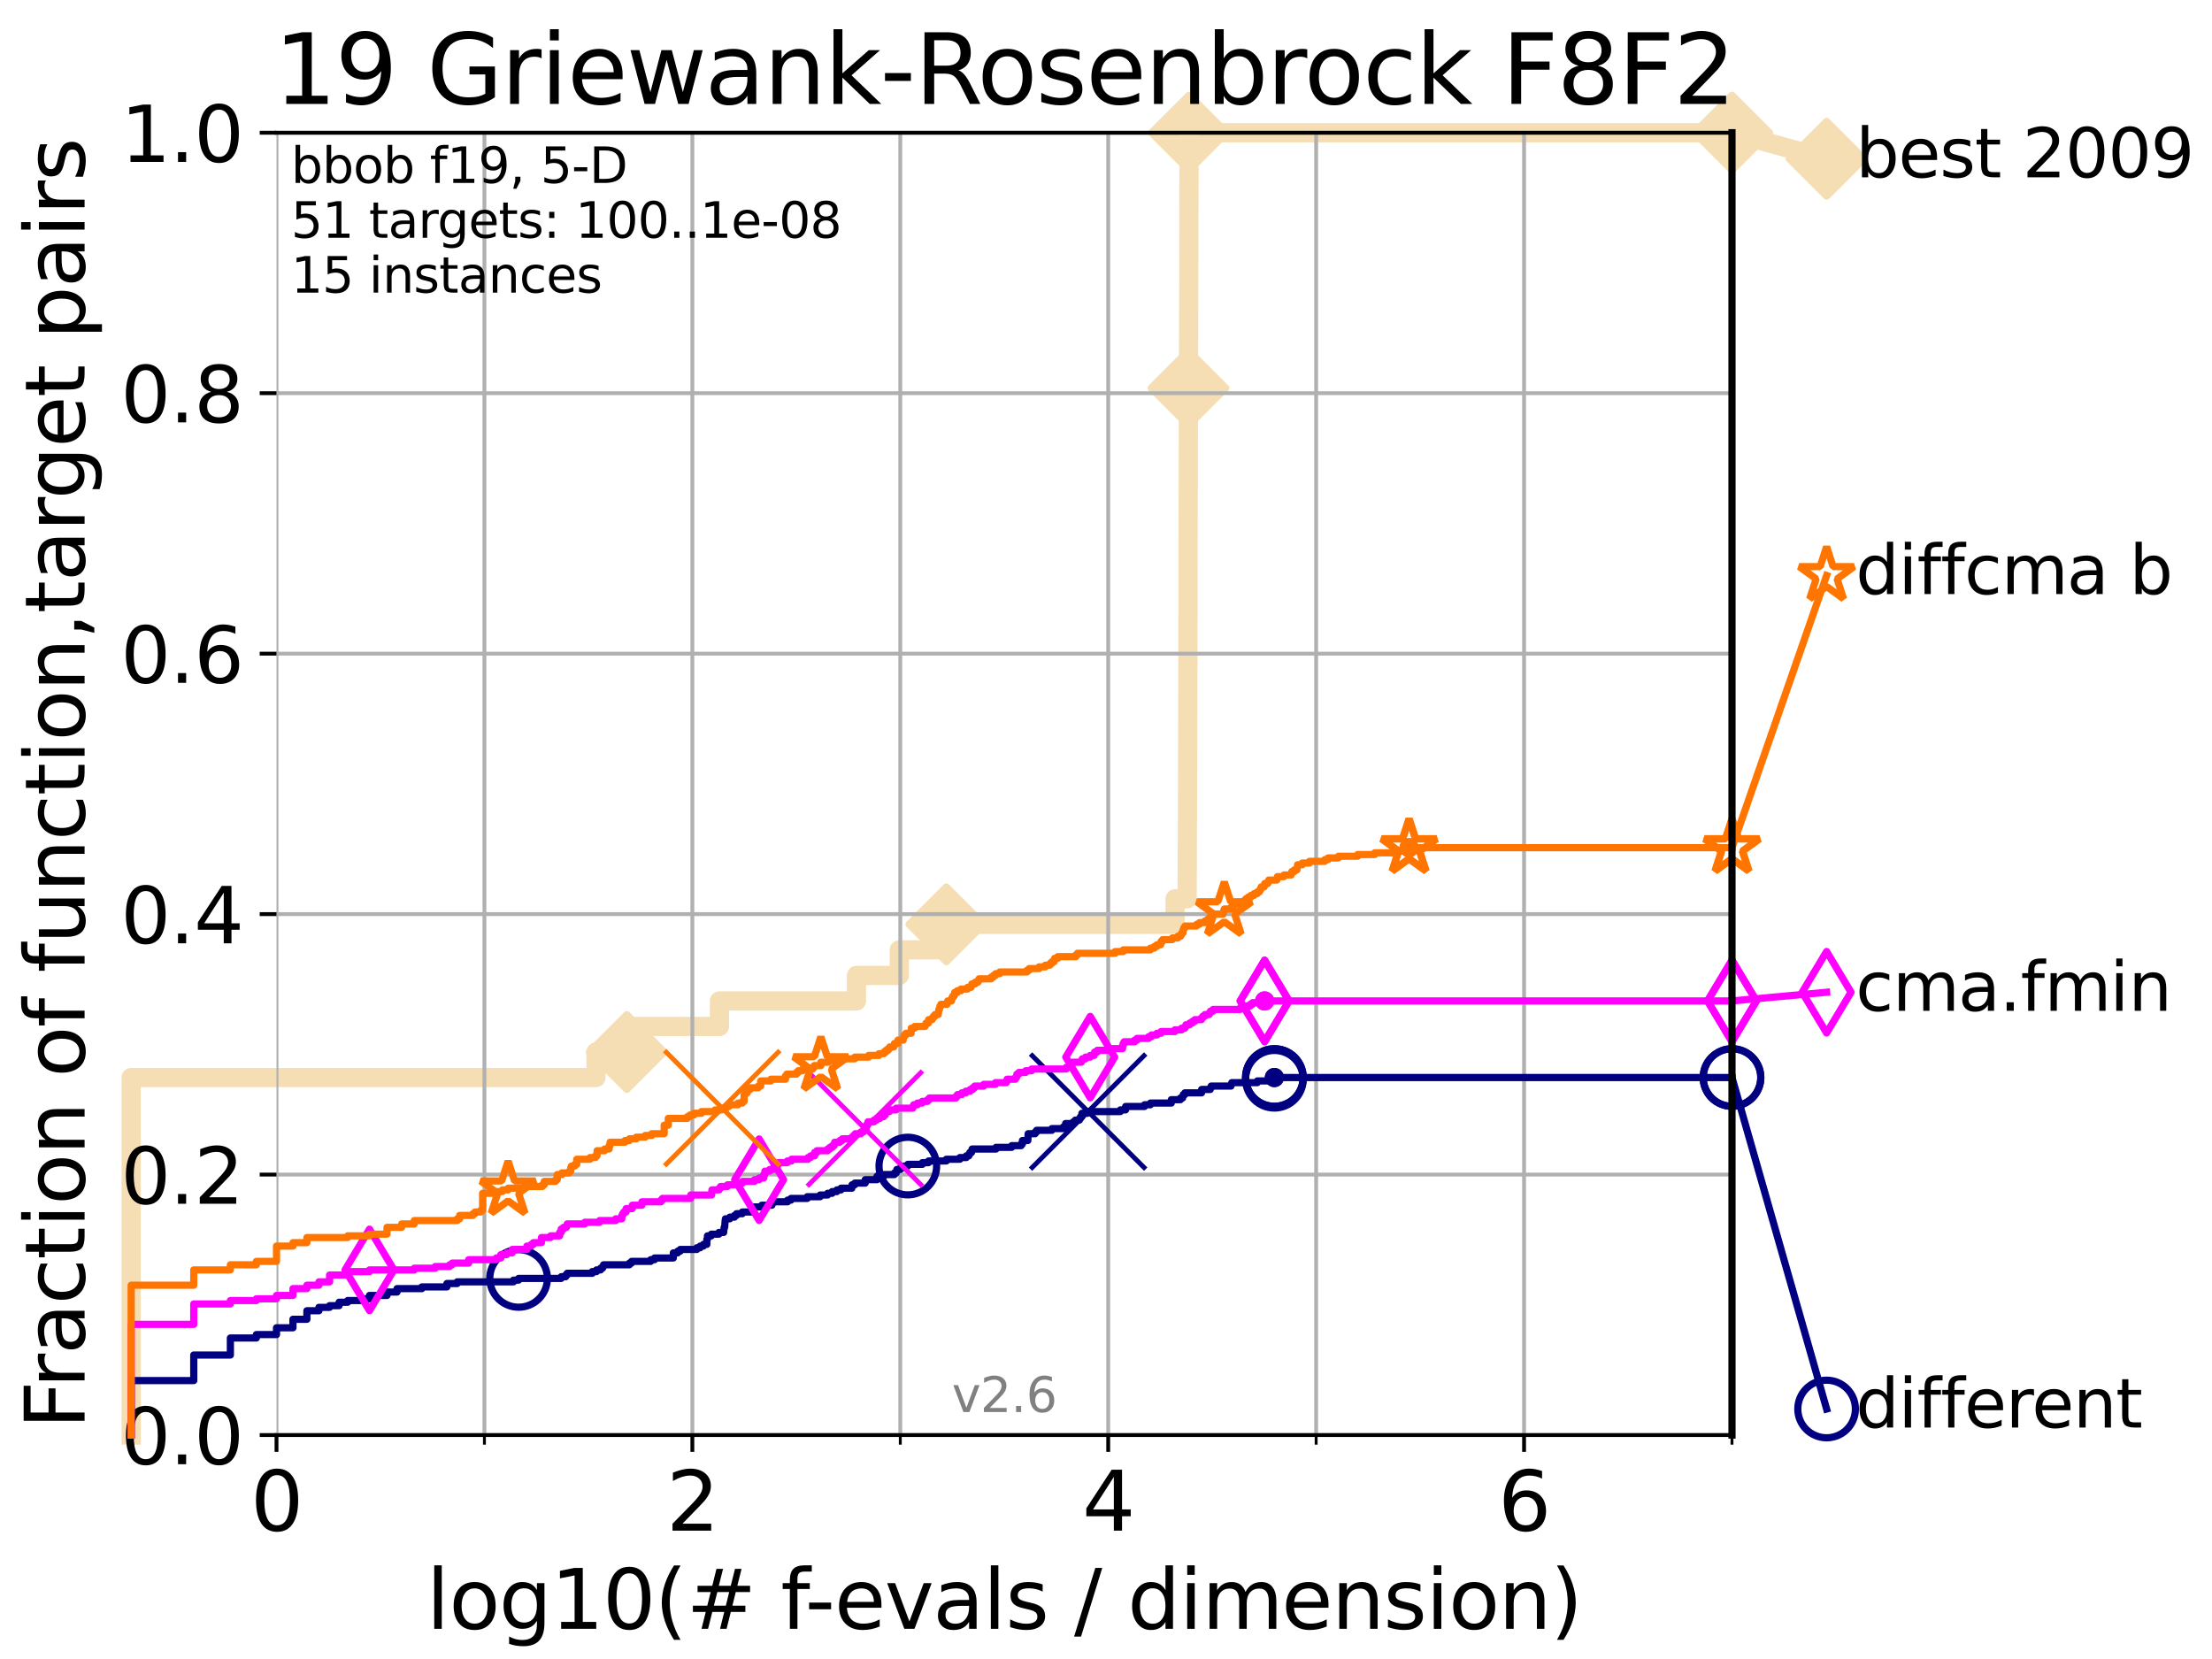 <?xml version="1.0" encoding="utf-8" standalone="no"?>
<!DOCTYPE svg PUBLIC "-//W3C//DTD SVG 1.1//EN"
  "http://www.w3.org/Graphics/SVG/1.1/DTD/svg11.dtd">
<svg height="345.6pt" version="1.1" viewBox="0 0 460.8 345.6" width="460.8pt" xmlns="http://www.w3.org/2000/svg" xmlns:xlink="http://www.w3.org/1999/xlink">
 <defs>
  <style type="text/css">*{stroke-linecap:butt;stroke-linejoin:round;}</style>
 </defs>
 <g id="figure_1">
  <g id="patch_1">
   <path d="M 0 345.6 
L 460.8 345.6 
L 460.8 0 
L 0 0 
z
" style="fill:#ffffff;"/>
  </g>
  <g id="axes_1">
   <g id="patch_2">
    <path d="M 57.6 298.944 
L 360.806 298.944 
L 360.806 27.648 
L 57.6 27.648 
z
" style="fill:#ffffff;"/>
   </g>
   <g id="line2d_1">
    <path d="M 27.324 298.944 
L 27.324 224.471 
L 124.156 224.471 
L 124.156 219.151 
L 130.579 219.151 
L 130.579 213.832 
L 149.876 213.832 
L 149.876 208.512 
L 178.419 208.512 
L 178.419 203.192 
L 187.341 203.192 
L 187.341 197.873 
L 197.152 197.873 
L 197.152 192.553 
L 244.792 192.553 
L 244.792 187.234 
L 247.31 187.234 
L 247.31 181.914 
L 247.331 181.914 
L 247.331 176.595 
L 247.351 176.595 
L 247.351 171.275 
L 247.38 171.275 
L 247.38 165.956 
L 247.398 165.956 
L 247.398 160.636 
L 247.41 160.636 
L 247.41 155.317 
L 247.426 155.317 
L 247.426 149.997 
L 247.433 149.997 
L 247.433 144.678 
L 247.442 144.678 
L 247.442 139.358 
L 247.461 139.358 
L 247.461 134.039 
L 247.474 134.039 
L 247.474 128.719 
L 247.486 128.719 
L 247.486 123.4 
L 247.491 123.4 
L 247.491 118.08 
L 247.5 118.08 
L 247.5 112.76 
L 247.509 112.76 
L 247.509 107.441 
L 247.517 107.441 
L 247.517 102.121 
L 247.539 102.121 
L 247.539 96.802 
L 247.552 96.802 
L 247.552 91.482 
L 247.558 91.482 
L 247.558 86.163 
L 247.566 86.163 
L 247.566 80.843 
L 247.578 80.843 
L 247.578 75.524 
L 247.596 75.524 
L 247.596 70.204 
L 247.614 70.204 
L 247.614 64.885 
L 247.628 64.885 
L 247.628 59.565 
L 247.643 59.565 
L 247.643 54.246 
L 247.655 54.246 
L 247.655 48.926 
L 247.666 48.926 
L 247.666 43.607 
L 247.677 43.607 
L 247.677 38.287 
L 247.692 38.287 
L 247.692 32.968 
L 247.702 32.968 
L 247.702 27.648 
L 360.806 27.648 
" style="fill:none;stroke:#f5deb3;stroke-linecap:square;stroke-width:4;"/>
   </g>
   <g id="line2d_2">
    <defs>
     <path d="M -0 7.778 
L 7.778 0 
L 0 -7.778 
L -7.778 -0 
z
" id="m289157b3e1" style="stroke:#f5deb3;stroke-linejoin:miter;stroke-width:1.5;"/>
    </defs>
    <g>
     <use style="fill:#f5deb3;stroke:#f5deb3;stroke-linejoin:miter;stroke-width:1.5;" x="130.579" xlink:href="#m289157b3e1" y="219.151"/>
     <use style="fill:#f5deb3;stroke:#f5deb3;stroke-linejoin:miter;stroke-width:1.5;" x="197.152" xlink:href="#m289157b3e1" y="192.553"/>
     <use style="fill:#f5deb3;stroke:#f5deb3;stroke-linejoin:miter;stroke-width:1.5;" x="247.578" xlink:href="#m289157b3e1" y="80.843"/>
     <use style="fill:#f5deb3;stroke:#f5deb3;stroke-linejoin:miter;stroke-width:1.5;" x="247.702" xlink:href="#m289157b3e1" y="27.648"/>
     <use style="fill:#f5deb3;stroke:#f5deb3;stroke-linejoin:miter;stroke-width:1.5;" x="247.702" xlink:href="#m289157b3e1" y="27.648"/>
     <use style="fill:#f5deb3;stroke:#f5deb3;stroke-linejoin:miter;stroke-width:1.5;" x="360.806" xlink:href="#m289157b3e1" y="27.648"/>
    </g>
   </g>
   <g id="line2d_3">
    <path style="fill:none;stroke:#f5deb3;stroke-linecap:square;stroke-width:4;"/>
    <g/>
   </g>
   <g id="line2d_4">
    <path d="M 360.806 27.648 
L 380.515 33.074 
" style="fill:none;stroke:#f5deb3;stroke-linecap:square;stroke-width:4;"/>
    <g>
     <use style="fill:#f5deb3;stroke:#f5deb3;stroke-linejoin:miter;stroke-width:1.5;" x="360.806" xlink:href="#m289157b3e1" y="27.648"/>
     <use style="fill:#f5deb3;stroke:#f5deb3;stroke-linejoin:miter;stroke-width:1.5;" x="380.515" xlink:href="#m289157b3e1" y="33.074"/>
    </g>
   </g>
   <g id="matplotlib.axis_1">
    <g id="xtick_1">
     <g id="line2d_5">
      <path clip-path="url(#pf562bc51f6)" d="M 57.6 298.944 
L 57.6 27.648 
" style="fill:none;stroke:#b0b0b0;stroke-linecap:square;stroke-width:0.8;"/>
     </g>
     <g id="line2d_6">
      <defs>
       <path d="M 0 0 
L 0 3.5 
" id="m57a92b31b0" style="stroke:#000000;stroke-width:0.8;"/>
      </defs>
      <g>
       <use style="stroke:#000000;stroke-width:0.8;" x="57.6" xlink:href="#m57a92b31b0" y="298.944"/>
      </g>
     </g>
     <g id="text_1">
      <!-- 0 -->
      <g transform="translate(52.192 318.861)scale(0.17 -0.17)">
       <defs>
        <path d="M 2034 4250 
Q 1547 4250 1301 3770 
Q 1056 3291 1056 2328 
Q 1056 1369 1301 889 
Q 1547 409 2034 409 
Q 2525 409 2770 889 
Q 3016 1369 3016 2328 
Q 3016 3291 2770 3770 
Q 2525 4250 2034 4250 
z
M 2034 4750 
Q 2819 4750 3233 4129 
Q 3647 3509 3647 2328 
Q 3647 1150 3233 529 
Q 2819 -91 2034 -91 
Q 1250 -91 836 529 
Q 422 1150 422 2328 
Q 422 3509 836 4129 
Q 1250 4750 2034 4750 
z
" id="DejaVuSans-30" transform="scale(0.016)"/>
       </defs>
       <use xlink:href="#DejaVuSans-30"/>
      </g>
     </g>
    </g>
    <g id="xtick_2">
     <g id="line2d_7">
      <path clip-path="url(#pf562bc51f6)" d="M 144.23 298.944 
L 144.23 27.648 
" style="fill:none;stroke:#b0b0b0;stroke-linecap:square;stroke-width:0.8;"/>
     </g>
     <g id="line2d_8">
      <g>
       <use style="stroke:#000000;stroke-width:0.8;" x="144.23" xlink:href="#m57a92b31b0" y="298.944"/>
      </g>
     </g>
     <g id="text_2">
      <!-- 2 -->
      <g transform="translate(138.822 318.861)scale(0.17 -0.17)">
       <defs>
        <path d="M 1228 531 
L 3431 531 
L 3431 0 
L 469 0 
L 469 531 
Q 828 903 1448 1529 
Q 2069 2156 2228 2338 
Q 2531 2678 2651 2914 
Q 2772 3150 2772 3378 
Q 2772 3750 2511 3984 
Q 2250 4219 1831 4219 
Q 1534 4219 1204 4116 
Q 875 4013 500 3803 
L 500 4441 
Q 881 4594 1212 4672 
Q 1544 4750 1819 4750 
Q 2544 4750 2975 4387 
Q 3406 4025 3406 3419 
Q 3406 3131 3298 2873 
Q 3191 2616 2906 2266 
Q 2828 2175 2409 1742 
Q 1991 1309 1228 531 
z
" id="DejaVuSans-32" transform="scale(0.016)"/>
       </defs>
       <use xlink:href="#DejaVuSans-32"/>
      </g>
     </g>
    </g>
    <g id="xtick_3">
     <g id="line2d_9">
      <path clip-path="url(#pf562bc51f6)" d="M 230.861 298.944 
L 230.861 27.648 
" style="fill:none;stroke:#b0b0b0;stroke-linecap:square;stroke-width:0.8;"/>
     </g>
     <g id="line2d_10">
      <g>
       <use style="stroke:#000000;stroke-width:0.8;" x="230.861" xlink:href="#m57a92b31b0" y="298.944"/>
      </g>
     </g>
     <g id="text_3">
      <!-- 4 -->
      <g transform="translate(225.453 318.861)scale(0.17 -0.17)">
       <defs>
        <path d="M 2419 4116 
L 825 1625 
L 2419 1625 
L 2419 4116 
z
M 2253 4666 
L 3047 4666 
L 3047 1625 
L 3713 1625 
L 3713 1100 
L 3047 1100 
L 3047 0 
L 2419 0 
L 2419 1100 
L 313 1100 
L 313 1709 
L 2253 4666 
z
" id="DejaVuSans-34" transform="scale(0.016)"/>
       </defs>
       <use xlink:href="#DejaVuSans-34"/>
      </g>
     </g>
    </g>
    <g id="xtick_4">
     <g id="line2d_11">
      <path clip-path="url(#pf562bc51f6)" d="M 317.491 298.944 
L 317.491 27.648 
" style="fill:none;stroke:#b0b0b0;stroke-linecap:square;stroke-width:0.8;"/>
     </g>
     <g id="line2d_12">
      <g>
       <use style="stroke:#000000;stroke-width:0.8;" x="317.491" xlink:href="#m57a92b31b0" y="298.944"/>
      </g>
     </g>
     <g id="text_4">
      <!-- 6 -->
      <g transform="translate(312.083 318.861)scale(0.17 -0.17)">
       <defs>
        <path d="M 2113 2584 
Q 1688 2584 1439 2293 
Q 1191 2003 1191 1497 
Q 1191 994 1439 701 
Q 1688 409 2113 409 
Q 2538 409 2786 701 
Q 3034 994 3034 1497 
Q 3034 2003 2786 2293 
Q 2538 2584 2113 2584 
z
M 3366 4563 
L 3366 3988 
Q 3128 4100 2886 4159 
Q 2644 4219 2406 4219 
Q 1781 4219 1451 3797 
Q 1122 3375 1075 2522 
Q 1259 2794 1537 2939 
Q 1816 3084 2150 3084 
Q 2853 3084 3261 2657 
Q 3669 2231 3669 1497 
Q 3669 778 3244 343 
Q 2819 -91 2113 -91 
Q 1303 -91 875 529 
Q 447 1150 447 2328 
Q 447 3434 972 4092 
Q 1497 4750 2381 4750 
Q 2619 4750 2861 4703 
Q 3103 4656 3366 4563 
z
" id="DejaVuSans-36" transform="scale(0.016)"/>
       </defs>
       <use xlink:href="#DejaVuSans-36"/>
      </g>
     </g>
    </g>
    <g id="xtick_5">
     <g id="line2d_13">
      <path clip-path="url(#pf562bc51f6)" d="M 100.915 298.944 
L 100.915 27.648 
" style="fill:none;stroke:#b0b0b0;stroke-linecap:square;stroke-width:0.8;"/>
     </g>
     <g id="line2d_14">
      <defs>
       <path d="M 0 0 
L 0 2 
" id="mac73d28c51" style="stroke:#000000;stroke-width:0.6;"/>
      </defs>
      <g>
       <use style="stroke:#000000;stroke-width:0.6;" x="100.915" xlink:href="#mac73d28c51" y="298.944"/>
      </g>
     </g>
    </g>
    <g id="xtick_6">
     <g id="line2d_15">
      <path clip-path="url(#pf562bc51f6)" d="M 187.546 298.944 
L 187.546 27.648 
" style="fill:none;stroke:#b0b0b0;stroke-linecap:square;stroke-width:0.8;"/>
     </g>
     <g id="line2d_16">
      <g>
       <use style="stroke:#000000;stroke-width:0.6;" x="187.546" xlink:href="#mac73d28c51" y="298.944"/>
      </g>
     </g>
    </g>
    <g id="xtick_7">
     <g id="line2d_17">
      <path clip-path="url(#pf562bc51f6)" d="M 274.176 298.944 
L 274.176 27.648 
" style="fill:none;stroke:#b0b0b0;stroke-linecap:square;stroke-width:0.8;"/>
     </g>
     <g id="line2d_18">
      <g>
       <use style="stroke:#000000;stroke-width:0.6;" x="274.176" xlink:href="#mac73d28c51" y="298.944"/>
      </g>
     </g>
    </g>
    <g id="xtick_8">
     <g id="line2d_19">
      <path clip-path="url(#pf562bc51f6)" d="M 360.806 298.944 
L 360.806 27.648 
" style="fill:none;stroke:#b0b0b0;stroke-linecap:square;stroke-width:0.8;"/>
     </g>
     <g id="line2d_20">
      <g>
       <use style="stroke:#000000;stroke-width:0.6;" x="360.806" xlink:href="#mac73d28c51" y="298.944"/>
      </g>
     </g>
    </g>
    <g id="text_5">
     <!-- log10(# f-evals / dimension) -->
     <g transform="translate(88.823 339.314)scale(0.17 -0.17)">
      <defs>
       <path d="M 603 4863 
L 1178 4863 
L 1178 0 
L 603 0 
L 603 4863 
z
" id="DejaVuSans-6c" transform="scale(0.016)"/>
       <path d="M 1959 3097 
Q 1497 3097 1228 2736 
Q 959 2375 959 1747 
Q 959 1119 1226 758 
Q 1494 397 1959 397 
Q 2419 397 2687 759 
Q 2956 1122 2956 1747 
Q 2956 2369 2687 2733 
Q 2419 3097 1959 3097 
z
M 1959 3584 
Q 2709 3584 3137 3096 
Q 3566 2609 3566 1747 
Q 3566 888 3137 398 
Q 2709 -91 1959 -91 
Q 1206 -91 779 398 
Q 353 888 353 1747 
Q 353 2609 779 3096 
Q 1206 3584 1959 3584 
z
" id="DejaVuSans-6f" transform="scale(0.016)"/>
       <path d="M 2906 1791 
Q 2906 2416 2648 2759 
Q 2391 3103 1925 3103 
Q 1463 3103 1205 2759 
Q 947 2416 947 1791 
Q 947 1169 1205 825 
Q 1463 481 1925 481 
Q 2391 481 2648 825 
Q 2906 1169 2906 1791 
z
M 3481 434 
Q 3481 -459 3084 -895 
Q 2688 -1331 1869 -1331 
Q 1566 -1331 1297 -1286 
Q 1028 -1241 775 -1147 
L 775 -588 
Q 1028 -725 1275 -790 
Q 1522 -856 1778 -856 
Q 2344 -856 2625 -561 
Q 2906 -266 2906 331 
L 2906 616 
Q 2728 306 2450 153 
Q 2172 0 1784 0 
Q 1141 0 747 490 
Q 353 981 353 1791 
Q 353 2603 747 3093 
Q 1141 3584 1784 3584 
Q 2172 3584 2450 3431 
Q 2728 3278 2906 2969 
L 2906 3500 
L 3481 3500 
L 3481 434 
z
" id="DejaVuSans-67" transform="scale(0.016)"/>
       <path d="M 794 531 
L 1825 531 
L 1825 4091 
L 703 3866 
L 703 4441 
L 1819 4666 
L 2450 4666 
L 2450 531 
L 3481 531 
L 3481 0 
L 794 0 
L 794 531 
z
" id="DejaVuSans-31" transform="scale(0.016)"/>
       <path d="M 1984 4856 
Q 1566 4138 1362 3434 
Q 1159 2731 1159 2009 
Q 1159 1288 1364 580 
Q 1569 -128 1984 -844 
L 1484 -844 
Q 1016 -109 783 600 
Q 550 1309 550 2009 
Q 550 2706 781 3412 
Q 1013 4119 1484 4856 
L 1984 4856 
z
" id="DejaVuSans-28" transform="scale(0.016)"/>
       <path d="M 3272 2816 
L 2363 2816 
L 2100 1772 
L 3016 1772 
L 3272 2816 
z
M 2803 4594 
L 2478 3297 
L 3391 3297 
L 3719 4594 
L 4219 4594 
L 3897 3297 
L 4872 3297 
L 4872 2816 
L 3775 2816 
L 3519 1772 
L 4513 1772 
L 4513 1294 
L 3397 1294 
L 3072 0 
L 2572 0 
L 2894 1294 
L 1978 1294 
L 1656 0 
L 1153 0 
L 1478 1294 
L 494 1294 
L 494 1772 
L 1594 1772 
L 1856 2816 
L 850 2816 
L 850 3297 
L 1978 3297 
L 2297 4594 
L 2803 4594 
z
" id="DejaVuSans-23" transform="scale(0.016)"/>
       <path id="DejaVuSans-20" transform="scale(0.016)"/>
       <path d="M 2375 4863 
L 2375 4384 
L 1825 4384 
Q 1516 4384 1395 4259 
Q 1275 4134 1275 3809 
L 1275 3500 
L 2222 3500 
L 2222 3053 
L 1275 3053 
L 1275 0 
L 697 0 
L 697 3053 
L 147 3053 
L 147 3500 
L 697 3500 
L 697 3744 
Q 697 4328 969 4595 
Q 1241 4863 1831 4863 
L 2375 4863 
z
" id="DejaVuSans-66" transform="scale(0.016)"/>
       <path d="M 313 2009 
L 1997 2009 
L 1997 1497 
L 313 1497 
L 313 2009 
z
" id="DejaVuSans-2d" transform="scale(0.016)"/>
       <path d="M 3597 1894 
L 3597 1613 
L 953 1613 
Q 991 1019 1311 708 
Q 1631 397 2203 397 
Q 2534 397 2845 478 
Q 3156 559 3463 722 
L 3463 178 
Q 3153 47 2828 -22 
Q 2503 -91 2169 -91 
Q 1331 -91 842 396 
Q 353 884 353 1716 
Q 353 2575 817 3079 
Q 1281 3584 2069 3584 
Q 2775 3584 3186 3129 
Q 3597 2675 3597 1894 
z
M 3022 2063 
Q 3016 2534 2758 2815 
Q 2500 3097 2075 3097 
Q 1594 3097 1305 2825 
Q 1016 2553 972 2059 
L 3022 2063 
z
" id="DejaVuSans-65" transform="scale(0.016)"/>
       <path d="M 191 3500 
L 800 3500 
L 1894 563 
L 2988 3500 
L 3597 3500 
L 2284 0 
L 1503 0 
L 191 3500 
z
" id="DejaVuSans-76" transform="scale(0.016)"/>
       <path d="M 2194 1759 
Q 1497 1759 1228 1600 
Q 959 1441 959 1056 
Q 959 750 1161 570 
Q 1363 391 1709 391 
Q 2188 391 2477 730 
Q 2766 1069 2766 1631 
L 2766 1759 
L 2194 1759 
z
M 3341 1997 
L 3341 0 
L 2766 0 
L 2766 531 
Q 2569 213 2275 61 
Q 1981 -91 1556 -91 
Q 1019 -91 701 211 
Q 384 513 384 1019 
Q 384 1609 779 1909 
Q 1175 2209 1959 2209 
L 2766 2209 
L 2766 2266 
Q 2766 2663 2505 2880 
Q 2244 3097 1772 3097 
Q 1472 3097 1187 3025 
Q 903 2953 641 2809 
L 641 3341 
Q 956 3463 1253 3523 
Q 1550 3584 1831 3584 
Q 2591 3584 2966 3190 
Q 3341 2797 3341 1997 
z
" id="DejaVuSans-61" transform="scale(0.016)"/>
       <path d="M 2834 3397 
L 2834 2853 
Q 2591 2978 2328 3040 
Q 2066 3103 1784 3103 
Q 1356 3103 1142 2972 
Q 928 2841 928 2578 
Q 928 2378 1081 2264 
Q 1234 2150 1697 2047 
L 1894 2003 
Q 2506 1872 2764 1633 
Q 3022 1394 3022 966 
Q 3022 478 2636 193 
Q 2250 -91 1575 -91 
Q 1294 -91 989 -36 
Q 684 19 347 128 
L 347 722 
Q 666 556 975 473 
Q 1284 391 1588 391 
Q 1994 391 2212 530 
Q 2431 669 2431 922 
Q 2431 1156 2273 1281 
Q 2116 1406 1581 1522 
L 1381 1569 
Q 847 1681 609 1914 
Q 372 2147 372 2553 
Q 372 3047 722 3315 
Q 1072 3584 1716 3584 
Q 2034 3584 2315 3537 
Q 2597 3491 2834 3397 
z
" id="DejaVuSans-73" transform="scale(0.016)"/>
       <path d="M 1625 4666 
L 2156 4666 
L 531 -594 
L 0 -594 
L 1625 4666 
z
" id="DejaVuSans-2f" transform="scale(0.016)"/>
       <path d="M 2906 2969 
L 2906 4863 
L 3481 4863 
L 3481 0 
L 2906 0 
L 2906 525 
Q 2725 213 2448 61 
Q 2172 -91 1784 -91 
Q 1150 -91 751 415 
Q 353 922 353 1747 
Q 353 2572 751 3078 
Q 1150 3584 1784 3584 
Q 2172 3584 2448 3432 
Q 2725 3281 2906 2969 
z
M 947 1747 
Q 947 1113 1208 752 
Q 1469 391 1925 391 
Q 2381 391 2643 752 
Q 2906 1113 2906 1747 
Q 2906 2381 2643 2742 
Q 2381 3103 1925 3103 
Q 1469 3103 1208 2742 
Q 947 2381 947 1747 
z
" id="DejaVuSans-64" transform="scale(0.016)"/>
       <path d="M 603 3500 
L 1178 3500 
L 1178 0 
L 603 0 
L 603 3500 
z
M 603 4863 
L 1178 4863 
L 1178 4134 
L 603 4134 
L 603 4863 
z
" id="DejaVuSans-69" transform="scale(0.016)"/>
       <path d="M 3328 2828 
Q 3544 3216 3844 3400 
Q 4144 3584 4550 3584 
Q 5097 3584 5394 3201 
Q 5691 2819 5691 2113 
L 5691 0 
L 5113 0 
L 5113 2094 
Q 5113 2597 4934 2840 
Q 4756 3084 4391 3084 
Q 3944 3084 3684 2787 
Q 3425 2491 3425 1978 
L 3425 0 
L 2847 0 
L 2847 2094 
Q 2847 2600 2669 2842 
Q 2491 3084 2119 3084 
Q 1678 3084 1418 2786 
Q 1159 2488 1159 1978 
L 1159 0 
L 581 0 
L 581 3500 
L 1159 3500 
L 1159 2956 
Q 1356 3278 1631 3431 
Q 1906 3584 2284 3584 
Q 2666 3584 2933 3390 
Q 3200 3197 3328 2828 
z
" id="DejaVuSans-6d" transform="scale(0.016)"/>
       <path d="M 3513 2113 
L 3513 0 
L 2938 0 
L 2938 2094 
Q 2938 2591 2744 2837 
Q 2550 3084 2163 3084 
Q 1697 3084 1428 2787 
Q 1159 2491 1159 1978 
L 1159 0 
L 581 0 
L 581 3500 
L 1159 3500 
L 1159 2956 
Q 1366 3272 1645 3428 
Q 1925 3584 2291 3584 
Q 2894 3584 3203 3211 
Q 3513 2838 3513 2113 
z
" id="DejaVuSans-6e" transform="scale(0.016)"/>
       <path d="M 513 4856 
L 1013 4856 
Q 1481 4119 1714 3412 
Q 1947 2706 1947 2009 
Q 1947 1309 1714 600 
Q 1481 -109 1013 -844 
L 513 -844 
Q 928 -128 1133 580 
Q 1338 1288 1338 2009 
Q 1338 2731 1133 3434 
Q 928 4138 513 4856 
z
" id="DejaVuSans-29" transform="scale(0.016)"/>
      </defs>
      <use xlink:href="#DejaVuSans-6c"/>
      <use x="27.783" xlink:href="#DejaVuSans-6f"/>
      <use x="88.965" xlink:href="#DejaVuSans-67"/>
      <use x="152.441" xlink:href="#DejaVuSans-31"/>
      <use x="216.064" xlink:href="#DejaVuSans-30"/>
      <use x="279.688" xlink:href="#DejaVuSans-28"/>
      <use x="318.701" xlink:href="#DejaVuSans-23"/>
      <use x="402.49" xlink:href="#DejaVuSans-20"/>
      <use x="434.277" xlink:href="#DejaVuSans-66"/>
      <use x="463.982" xlink:href="#DejaVuSans-2d"/>
      <use x="500.066" xlink:href="#DejaVuSans-65"/>
      <use x="561.59" xlink:href="#DejaVuSans-76"/>
      <use x="620.77" xlink:href="#DejaVuSans-61"/>
      <use x="682.049" xlink:href="#DejaVuSans-6c"/>
      <use x="709.832" xlink:href="#DejaVuSans-73"/>
      <use x="761.932" xlink:href="#DejaVuSans-20"/>
      <use x="793.719" xlink:href="#DejaVuSans-2f"/>
      <use x="827.41" xlink:href="#DejaVuSans-20"/>
      <use x="859.197" xlink:href="#DejaVuSans-64"/>
      <use x="922.674" xlink:href="#DejaVuSans-69"/>
      <use x="950.457" xlink:href="#DejaVuSans-6d"/>
      <use x="1047.869" xlink:href="#DejaVuSans-65"/>
      <use x="1109.393" xlink:href="#DejaVuSans-6e"/>
      <use x="1172.771" xlink:href="#DejaVuSans-73"/>
      <use x="1224.871" xlink:href="#DejaVuSans-69"/>
      <use x="1252.654" xlink:href="#DejaVuSans-6f"/>
      <use x="1313.836" xlink:href="#DejaVuSans-6e"/>
      <use x="1377.215" xlink:href="#DejaVuSans-29"/>
     </g>
    </g>
   </g>
   <g id="matplotlib.axis_2">
    <g id="ytick_1">
     <g id="line2d_21">
      <path clip-path="url(#pf562bc51f6)" d="M 57.6 298.944 
L 360.806 298.944 
" style="fill:none;stroke:#b0b0b0;stroke-linecap:square;stroke-width:0.8;"/>
     </g>
     <g id="line2d_22">
      <defs>
       <path d="M 0 0 
L -3.5 0 
" id="m6550b3e0d4" style="stroke:#000000;stroke-width:0.8;"/>
      </defs>
      <g>
       <use style="stroke:#000000;stroke-width:0.8;" x="57.6" xlink:href="#m6550b3e0d4" y="298.944"/>
      </g>
     </g>
     <g id="text_6">
      <!-- 0.0 -->
      <g transform="translate(25.155 305.023)scale(0.16 -0.16)">
       <defs>
        <path d="M 684 794 
L 1344 794 
L 1344 0 
L 684 0 
L 684 794 
z
" id="DejaVuSans-2e" transform="scale(0.016)"/>
       </defs>
       <use xlink:href="#DejaVuSans-30"/>
       <use x="63.623" xlink:href="#DejaVuSans-2e"/>
       <use x="95.41" xlink:href="#DejaVuSans-30"/>
      </g>
     </g>
    </g>
    <g id="ytick_2">
     <g id="line2d_23">
      <path clip-path="url(#pf562bc51f6)" d="M 57.6 244.685 
L 360.806 244.685 
" style="fill:none;stroke:#b0b0b0;stroke-linecap:square;stroke-width:0.8;"/>
     </g>
     <g id="line2d_24">
      <g>
       <use style="stroke:#000000;stroke-width:0.8;" x="57.6" xlink:href="#m6550b3e0d4" y="244.685"/>
      </g>
     </g>
     <g id="text_7">
      <!-- 0.2 -->
      <g transform="translate(25.155 250.764)scale(0.16 -0.16)">
       <use xlink:href="#DejaVuSans-30"/>
       <use x="63.623" xlink:href="#DejaVuSans-2e"/>
       <use x="95.41" xlink:href="#DejaVuSans-32"/>
      </g>
     </g>
    </g>
    <g id="ytick_3">
     <g id="line2d_25">
      <path clip-path="url(#pf562bc51f6)" d="M 57.6 190.426 
L 360.806 190.426 
" style="fill:none;stroke:#b0b0b0;stroke-linecap:square;stroke-width:0.8;"/>
     </g>
     <g id="line2d_26">
      <g>
       <use style="stroke:#000000;stroke-width:0.8;" x="57.6" xlink:href="#m6550b3e0d4" y="190.426"/>
      </g>
     </g>
     <g id="text_8">
      <!-- 0.4 -->
      <g transform="translate(25.155 196.504)scale(0.16 -0.16)">
       <use xlink:href="#DejaVuSans-30"/>
       <use x="63.623" xlink:href="#DejaVuSans-2e"/>
       <use x="95.41" xlink:href="#DejaVuSans-34"/>
      </g>
     </g>
    </g>
    <g id="ytick_4">
     <g id="line2d_27">
      <path clip-path="url(#pf562bc51f6)" d="M 57.6 136.166 
L 360.806 136.166 
" style="fill:none;stroke:#b0b0b0;stroke-linecap:square;stroke-width:0.8;"/>
     </g>
     <g id="line2d_28">
      <g>
       <use style="stroke:#000000;stroke-width:0.8;" x="57.6" xlink:href="#m6550b3e0d4" y="136.166"/>
      </g>
     </g>
     <g id="text_9">
      <!-- 0.6 -->
      <g transform="translate(25.155 142.245)scale(0.16 -0.16)">
       <use xlink:href="#DejaVuSans-30"/>
       <use x="63.623" xlink:href="#DejaVuSans-2e"/>
       <use x="95.41" xlink:href="#DejaVuSans-36"/>
      </g>
     </g>
    </g>
    <g id="ytick_5">
     <g id="line2d_29">
      <path clip-path="url(#pf562bc51f6)" d="M 57.6 81.907 
L 360.806 81.907 
" style="fill:none;stroke:#b0b0b0;stroke-linecap:square;stroke-width:0.8;"/>
     </g>
     <g id="line2d_30">
      <g>
       <use style="stroke:#000000;stroke-width:0.8;" x="57.6" xlink:href="#m6550b3e0d4" y="81.907"/>
      </g>
     </g>
     <g id="text_10">
      <!-- 0.8 -->
      <g transform="translate(25.155 87.986)scale(0.16 -0.16)">
       <defs>
        <path d="M 2034 2216 
Q 1584 2216 1326 1975 
Q 1069 1734 1069 1313 
Q 1069 891 1326 650 
Q 1584 409 2034 409 
Q 2484 409 2743 651 
Q 3003 894 3003 1313 
Q 3003 1734 2745 1975 
Q 2488 2216 2034 2216 
z
M 1403 2484 
Q 997 2584 770 2862 
Q 544 3141 544 3541 
Q 544 4100 942 4425 
Q 1341 4750 2034 4750 
Q 2731 4750 3128 4425 
Q 3525 4100 3525 3541 
Q 3525 3141 3298 2862 
Q 3072 2584 2669 2484 
Q 3125 2378 3379 2068 
Q 3634 1759 3634 1313 
Q 3634 634 3220 271 
Q 2806 -91 2034 -91 
Q 1263 -91 848 271 
Q 434 634 434 1313 
Q 434 1759 690 2068 
Q 947 2378 1403 2484 
z
M 1172 3481 
Q 1172 3119 1398 2916 
Q 1625 2713 2034 2713 
Q 2441 2713 2670 2916 
Q 2900 3119 2900 3481 
Q 2900 3844 2670 4047 
Q 2441 4250 2034 4250 
Q 1625 4250 1398 4047 
Q 1172 3844 1172 3481 
z
" id="DejaVuSans-38" transform="scale(0.016)"/>
       </defs>
       <use xlink:href="#DejaVuSans-30"/>
       <use x="63.623" xlink:href="#DejaVuSans-2e"/>
       <use x="95.41" xlink:href="#DejaVuSans-38"/>
      </g>
     </g>
    </g>
    <g id="ytick_6">
     <g id="line2d_31">
      <path clip-path="url(#pf562bc51f6)" d="M 57.6 27.648 
L 360.806 27.648 
" style="fill:none;stroke:#b0b0b0;stroke-linecap:square;stroke-width:0.8;"/>
     </g>
     <g id="line2d_32">
      <g>
       <use style="stroke:#000000;stroke-width:0.8;" x="57.6" xlink:href="#m6550b3e0d4" y="27.648"/>
      </g>
     </g>
     <g id="text_11">
      <!-- 1.0 -->
      <g transform="translate(25.155 33.727)scale(0.16 -0.16)">
       <use xlink:href="#DejaVuSans-31"/>
       <use x="63.623" xlink:href="#DejaVuSans-2e"/>
       <use x="95.41" xlink:href="#DejaVuSans-30"/>
      </g>
     </g>
    </g>
    <g id="text_12">
     <!-- Fraction of function,target pairs -->
     <g transform="translate(17.62 297.681)rotate(-90)scale(0.17 -0.17)">
      <defs>
       <path d="M 628 4666 
L 3309 4666 
L 3309 4134 
L 1259 4134 
L 1259 2759 
L 3109 2759 
L 3109 2228 
L 1259 2228 
L 1259 0 
L 628 0 
L 628 4666 
z
" id="DejaVuSans-46" transform="scale(0.016)"/>
       <path d="M 2631 2963 
Q 2534 3019 2420 3045 
Q 2306 3072 2169 3072 
Q 1681 3072 1420 2755 
Q 1159 2438 1159 1844 
L 1159 0 
L 581 0 
L 581 3500 
L 1159 3500 
L 1159 2956 
Q 1341 3275 1631 3429 
Q 1922 3584 2338 3584 
Q 2397 3584 2469 3576 
Q 2541 3569 2628 3553 
L 2631 2963 
z
" id="DejaVuSans-72" transform="scale(0.016)"/>
       <path d="M 3122 3366 
L 3122 2828 
Q 2878 2963 2633 3030 
Q 2388 3097 2138 3097 
Q 1578 3097 1268 2742 
Q 959 2388 959 1747 
Q 959 1106 1268 751 
Q 1578 397 2138 397 
Q 2388 397 2633 464 
Q 2878 531 3122 666 
L 3122 134 
Q 2881 22 2623 -34 
Q 2366 -91 2075 -91 
Q 1284 -91 818 406 
Q 353 903 353 1747 
Q 353 2603 823 3093 
Q 1294 3584 2113 3584 
Q 2378 3584 2631 3529 
Q 2884 3475 3122 3366 
z
" id="DejaVuSans-63" transform="scale(0.016)"/>
       <path d="M 1172 4494 
L 1172 3500 
L 2356 3500 
L 2356 3053 
L 1172 3053 
L 1172 1153 
Q 1172 725 1289 603 
Q 1406 481 1766 481 
L 2356 481 
L 2356 0 
L 1766 0 
Q 1100 0 847 248 
Q 594 497 594 1153 
L 594 3053 
L 172 3053 
L 172 3500 
L 594 3500 
L 594 4494 
L 1172 4494 
z
" id="DejaVuSans-74" transform="scale(0.016)"/>
       <path d="M 544 1381 
L 544 3500 
L 1119 3500 
L 1119 1403 
Q 1119 906 1312 657 
Q 1506 409 1894 409 
Q 2359 409 2629 706 
Q 2900 1003 2900 1516 
L 2900 3500 
L 3475 3500 
L 3475 0 
L 2900 0 
L 2900 538 
Q 2691 219 2414 64 
Q 2138 -91 1772 -91 
Q 1169 -91 856 284 
Q 544 659 544 1381 
z
M 1991 3584 
L 1991 3584 
z
" id="DejaVuSans-75" transform="scale(0.016)"/>
       <path d="M 750 794 
L 1409 794 
L 1409 256 
L 897 -744 
L 494 -744 
L 750 256 
L 750 794 
z
" id="DejaVuSans-2c" transform="scale(0.016)"/>
       <path d="M 1159 525 
L 1159 -1331 
L 581 -1331 
L 581 3500 
L 1159 3500 
L 1159 2969 
Q 1341 3281 1617 3432 
Q 1894 3584 2278 3584 
Q 2916 3584 3314 3078 
Q 3713 2572 3713 1747 
Q 3713 922 3314 415 
Q 2916 -91 2278 -91 
Q 1894 -91 1617 61 
Q 1341 213 1159 525 
z
M 3116 1747 
Q 3116 2381 2855 2742 
Q 2594 3103 2138 3103 
Q 1681 3103 1420 2742 
Q 1159 2381 1159 1747 
Q 1159 1113 1420 752 
Q 1681 391 2138 391 
Q 2594 391 2855 752 
Q 3116 1113 3116 1747 
z
" id="DejaVuSans-70" transform="scale(0.016)"/>
      </defs>
      <use xlink:href="#DejaVuSans-46"/>
      <use x="50.27" xlink:href="#DejaVuSans-72"/>
      <use x="91.383" xlink:href="#DejaVuSans-61"/>
      <use x="152.662" xlink:href="#DejaVuSans-63"/>
      <use x="207.643" xlink:href="#DejaVuSans-74"/>
      <use x="246.852" xlink:href="#DejaVuSans-69"/>
      <use x="274.635" xlink:href="#DejaVuSans-6f"/>
      <use x="335.816" xlink:href="#DejaVuSans-6e"/>
      <use x="399.195" xlink:href="#DejaVuSans-20"/>
      <use x="430.982" xlink:href="#DejaVuSans-6f"/>
      <use x="492.164" xlink:href="#DejaVuSans-66"/>
      <use x="527.369" xlink:href="#DejaVuSans-20"/>
      <use x="559.156" xlink:href="#DejaVuSans-66"/>
      <use x="594.361" xlink:href="#DejaVuSans-75"/>
      <use x="657.74" xlink:href="#DejaVuSans-6e"/>
      <use x="721.119" xlink:href="#DejaVuSans-63"/>
      <use x="776.1" xlink:href="#DejaVuSans-74"/>
      <use x="815.309" xlink:href="#DejaVuSans-69"/>
      <use x="843.092" xlink:href="#DejaVuSans-6f"/>
      <use x="904.273" xlink:href="#DejaVuSans-6e"/>
      <use x="967.652" xlink:href="#DejaVuSans-2c"/>
      <use x="999.439" xlink:href="#DejaVuSans-74"/>
      <use x="1038.648" xlink:href="#DejaVuSans-61"/>
      <use x="1099.928" xlink:href="#DejaVuSans-72"/>
      <use x="1139.291" xlink:href="#DejaVuSans-67"/>
      <use x="1202.768" xlink:href="#DejaVuSans-65"/>
      <use x="1264.291" xlink:href="#DejaVuSans-74"/>
      <use x="1303.5" xlink:href="#DejaVuSans-20"/>
      <use x="1335.287" xlink:href="#DejaVuSans-70"/>
      <use x="1398.764" xlink:href="#DejaVuSans-61"/>
      <use x="1460.043" xlink:href="#DejaVuSans-69"/>
      <use x="1487.826" xlink:href="#DejaVuSans-72"/>
      <use x="1528.939" xlink:href="#DejaVuSans-73"/>
     </g>
    </g>
   </g>
   <g id="line2d_33">
    <defs>
     <path d="M 0 1.5 
C 0.398 1.5 0.779 1.342 1.061 1.061 
C 1.342 0.779 1.5 0.398 1.5 0 
C 1.5 -0.398 1.342 -0.779 1.061 -1.061 
C 0.779 -1.342 0.398 -1.5 0 -1.5 
C -0.398 -1.5 -0.779 -1.342 -1.061 -1.061 
C -1.342 -0.779 -1.5 -0.398 -1.5 0 
C -1.5 0.398 -1.342 0.779 -1.061 1.061 
C -0.779 1.342 -0.398 1.5 0 1.5 
z
" id="m1b4c94bc65" style="stroke:#f5deb3;"/>
    </defs>
    <g>
     <use style="fill:#f5deb3;stroke:#f5deb3;" x="247.702" xlink:href="#m1b4c94bc65" y="27.648"/>
     <use style="fill:#f5deb3;stroke:#f5deb3;" x="247.702" xlink:href="#m1b4c94bc65" y="27.648"/>
    </g>
   </g>
   <g id="line2d_34">
    <defs>
     <path d="M 0 1.5 
C 0.398 1.5 0.779 1.342 1.061 1.061 
C 1.342 0.779 1.5 0.398 1.5 0 
C 1.5 -0.398 1.342 -0.779 1.061 -1.061 
C 0.779 -1.342 0.398 -1.5 0 -1.5 
C -0.398 -1.5 -0.779 -1.342 -1.061 -1.061 
C -1.342 -0.779 -1.5 -0.398 -1.5 0 
C -1.5 0.398 -1.342 0.779 -1.061 1.061 
C -0.779 1.342 -0.398 1.5 0 1.5 
z
" id="m405d62caaf" style="stroke:#000080;"/>
    </defs>
    <g>
     <use style="fill:#000080;stroke:#000080;" x="265.477" xlink:href="#m405d62caaf" y="224.471"/>
     <use style="fill:#000080;stroke:#000080;" x="265.477" xlink:href="#m405d62caaf" y="224.471"/>
    </g>
   </g>
   <g id="line2d_35">
    <path d="M 27.324 298.944 
L 27.324 287.596 
L 40.363 287.596 
L 40.363 282.276 
L 47.991 282.276 
L 47.991 278.73 
L 53.402 278.73 
L 53.402 278.021 
L 57.6 278.021 
L 57.6 276.602 
L 61.03 276.602 
L 61.03 274.829 
L 63.93 274.829 
L 63.93 273.056 
L 66.441 273.056 
L 66.441 272.346 
L 68.657 272.346 
L 68.657 271.992 
L 70.639 271.992 
L 70.639 271.282 
L 72.432 271.282 
L 72.432 270.928 
L 75.575 270.928 
L 75.575 270.573 
L 76.969 270.573 
L 76.969 269.864 
L 80.621 269.864 
L 80.621 269.155 
L 82.713 269.155 
L 82.713 268.445 
L 87.876 268.445 
L 87.876 268.091 
L 93.099 268.091 
L 93.099 267.381 
L 95.251 267.381 
L 95.251 267.027 
L 106.974 267.027 
L 106.974 266.672 
L 108.034 266.672 
L 108.034 266.318 
L 116.908 266.318 
L 116.908 265.963 
L 117.849 265.963 
L 117.849 265.608 
L 118.152 265.608 
L 118.152 265.254 
L 123.375 265.254 
L 123.375 264.899 
L 124.265 264.899 
L 124.265 264.544 
L 125.116 264.544 
L 125.116 264.19 
L 125.527 264.19 
L 125.527 263.835 
L 125.729 263.835 
L 125.729 263.48 
L 131.116 263.48 
L 131.116 263.126 
L 131.564 263.126 
L 131.564 262.771 
L 135.539 262.771 
L 135.539 262.417 
L 136.357 262.417 
L 136.357 262.062 
L 140.266 262.062 
L 140.266 260.998 
L 141.173 260.998 
L 141.173 260.643 
L 141.697 260.643 
L 141.697 260.289 
L 145.148 260.289 
L 145.148 259.934 
L 145.852 259.934 
L 145.852 259.579 
L 146.53 259.579 
L 146.53 259.225 
L 147.248 259.225 
L 147.248 258.161 
L 147.376 258.161 
L 147.376 257.452 
L 148.186 257.452 
L 148.186 257.097 
L 149.764 257.097 
L 149.764 256.742 
L 150.747 256.742 
L 150.853 255.678 
L 150.959 255.678 
L 151.064 254.26 
L 151.116 254.26 
L 151.116 253.905 
L 152.033 253.905 
L 152.033 253.551 
L 153.001 253.551 
L 153.001 253.196 
L 153.421 253.196 
L 153.421 252.841 
L 154.628 252.841 
L 154.628 252.487 
L 157.023 252.487 
L 157.023 251.423 
L 158.7 251.423 
L 158.7 251.068 
L 160.809 251.068 
L 160.809 250.714 
L 160.964 250.714 
L 160.964 250.359 
L 164.064 250.359 
L 164.064 250.004 
L 164.784 250.004 
L 164.784 249.65 
L 168.169 249.65 
L 168.169 249.295 
L 170.856 249.295 
L 170.856 248.94 
L 172.415 248.94 
L 172.415 248.586 
L 173.35 248.586 
L 173.35 248.231 
L 174.333 248.231 
L 174.333 247.877 
L 175.194 247.877 
L 175.194 247.522 
L 177.46 247.522 
L 177.498 246.813 
L 178.067 246.813 
L 178.067 246.458 
L 180.241 246.458 
L 180.241 245.749 
L 182.692 245.749 
L 182.692 245.039 
L 184.099 245.039 
L 184.099 244.685 
L 186.321 244.685 
L 186.321 244.33 
L 186.711 244.33 
L 186.711 243.976 
L 186.829 243.976 
L 186.829 243.621 
L 187.557 243.621 
L 187.557 243.266 
L 188.265 243.266 
L 188.265 242.912 
L 189.115 242.912 
L 189.115 242.557 
L 192.151 242.557 
L 192.151 242.202 
L 193.437 242.202 
L 193.437 241.848 
L 197.136 241.848 
L 197.136 241.493 
L 199.967 241.493 
L 199.967 241.138 
L 201.306 241.138 
L 201.306 240.784 
L 201.831 240.784 
L 201.831 240.429 
L 202.031 240.429 
L 202.031 240.075 
L 202.39 240.075 
L 202.499 239.365 
L 207.493 239.365 
L 207.493 239.011 
L 210.753 239.011 
L 210.753 238.656 
L 212.725 238.656 
L 212.725 238.301 
L 212.988 238.301 
L 212.988 237.592 
L 214.121 237.592 
L 214.181 236.174 
L 215.639 236.174 
L 215.639 235.819 
L 215.942 235.819 
L 215.942 235.464 
L 219.115 235.464 
L 219.115 235.11 
L 221.525 235.11 
L 221.525 234.755 
L 221.989 234.755 
L 221.989 234.046 
L 223.596 234.046 
L 223.596 233.691 
L 224.01 233.691 
L 224.01 233.336 
L 224.864 233.336 
L 224.864 232.982 
L 225.094 232.982 
L 225.094 232.627 
L 225.379 232.627 
L 225.379 231.918 
L 226.548 231.918 
L 226.548 231.563 
L 233.388 231.563 
L 233.388 231.209 
L 234.484 231.209 
L 234.484 230.499 
L 238.428 230.499 
L 238.428 230.145 
L 239.65 230.145 
L 239.65 229.79 
L 244.008 229.79 
L 244.008 229.081 
L 245.904 229.081 
L 245.904 228.726 
L 246.369 228.726 
L 246.369 228.372 
L 246.493 228.372 
L 246.493 228.017 
L 246.828 228.017 
L 246.828 227.662 
L 250.309 227.662 
L 250.318 226.953 
L 252.12 226.953 
L 252.12 226.598 
L 252.315 226.598 
L 252.315 226.244 
L 256.445 226.244 
L 256.445 225.889 
L 256.6 225.889 
L 256.6 225.534 
L 261.922 225.534 
L 261.922 225.18 
L 264.609 225.18 
L 264.609 224.825 
L 265.477 224.825 
L 265.477 224.471 
L 360.806 224.471 
L 360.806 224.471 
" style="fill:none;stroke:#000080;stroke-linecap:square;stroke-width:1.5;"/>
   </g>
   <g id="line2d_36">
    <defs>
     <path d="M 0 6 
C 1.591 6 3.117 5.368 4.243 4.243 
C 5.368 3.117 6 1.591 6 0 
C 6 -1.591 5.368 -3.117 4.243 -4.243 
C 3.117 -5.368 1.591 -6 0 -6 
C -1.591 -6 -3.117 -5.368 -4.243 -4.243 
C -5.368 -3.117 -6 -1.591 -6 0 
C -6 1.591 -5.368 3.117 -4.243 4.243 
C -3.117 5.368 -1.591 6 0 6 
z
" id="m49b8308f92" style="stroke:#000080;stroke-width:1.5;"/>
    </defs>
    <g>
     <use style="fill-opacity:0;stroke:#000080;stroke-width:1.5;" x="108.034" xlink:href="#m49b8308f92" y="266.318"/>
     <use style="fill-opacity:0;stroke:#000080;stroke-width:1.5;" x="189.115" xlink:href="#m49b8308f92" y="242.912"/>
     <use style="fill-opacity:0;stroke:#000080;stroke-width:1.5;" x="265.477" xlink:href="#m49b8308f92" y="224.825"/>
     <use style="fill-opacity:0;stroke:#000080;stroke-width:1.5;" x="265.477" xlink:href="#m49b8308f92" y="224.471"/>
     <use style="fill-opacity:0;stroke:#000080;stroke-width:1.5;" x="265.477" xlink:href="#m49b8308f92" y="224.471"/>
     <use style="fill-opacity:0;stroke:#000080;stroke-width:1.5;" x="360.806" xlink:href="#m49b8308f92" y="224.471"/>
    </g>
   </g>
   <g id="line2d_37">
    <path style="fill:none;stroke:#000080;stroke-linecap:square;stroke-width:1.5;"/>
    <g/>
   </g>
   <g id="line2d_38">
    <path clip-path="url(#pf562bc51f6)" d="M 226.673 231.563 
" style="fill:none;stroke:#000080;stroke-linecap:square;stroke-width:1.5;"/>
    <defs>
     <path d="M -12 12 
L 12 -12 
M -12 -12 
L 12 12 
" id="m56df9cb373" style="stroke:#000080;"/>
    </defs>
    <g clip-path="url(#pf562bc51f6)">
     <use style="fill:#000080;stroke:#000080;" x="226.673" xlink:href="#m56df9cb373" y="231.563"/>
    </g>
   </g>
   <g id="line2d_39">
    <defs>
     <path d="M 0 1.5 
C 0.398 1.5 0.779 1.342 1.061 1.061 
C 1.342 0.779 1.5 0.398 1.5 0 
C 1.5 -0.398 1.342 -0.779 1.061 -1.061 
C 0.779 -1.342 0.398 -1.5 0 -1.5 
C -0.398 -1.5 -0.779 -1.342 -1.061 -1.061 
C -1.342 -0.779 -1.5 -0.398 -1.5 0 
C -1.5 0.398 -1.342 0.779 -1.061 1.061 
C -0.779 1.342 -0.398 1.5 0 1.5 
z
" id="mb9fc83f462" style="stroke:#ff00ff;"/>
    </defs>
    <g>
     <use style="fill:#ff00ff;stroke:#ff00ff;" x="263.442" xlink:href="#mb9fc83f462" y="208.512"/>
     <use style="fill:#ff00ff;stroke:#ff00ff;" x="263.442" xlink:href="#mb9fc83f462" y="208.512"/>
    </g>
   </g>
   <g id="line2d_40">
    <path d="M 27.324 298.944 
L 27.324 275.893 
L 40.363 275.893 
L 40.363 271.637 
L 47.991 271.637 
L 47.991 270.928 
L 53.402 270.928 
L 53.402 270.573 
L 57.6 270.573 
L 57.6 269.864 
L 61.03 269.864 
L 61.03 268.445 
L 63.93 268.445 
L 63.93 267.736 
L 66.441 267.736 
L 66.441 267.027 
L 68.657 267.027 
L 68.657 265.608 
L 72.432 265.608 
L 72.432 264.899 
L 76.969 264.899 
L 76.969 264.544 
L 86.307 264.544 
L 86.307 264.19 
L 90.668 264.19 
L 90.668 263.835 
L 93.66 263.835 
L 93.66 263.48 
L 94.206 263.48 
L 94.206 263.126 
L 97.635 263.126 
L 97.635 262.417 
L 103.38 262.417 
L 103.38 262.062 
L 104.345 262.062 
L 104.345 261.353 
L 105.559 261.353 
L 105.559 260.998 
L 106.699 260.998 
L 106.699 260.289 
L 109.757 260.289 
L 109.757 259.579 
L 110.675 259.579 
L 110.675 259.225 
L 111.117 259.225 
L 111.117 258.87 
L 112.79 258.87 
L 112.79 257.806 
L 114.692 257.806 
L 114.692 257.452 
L 116.584 257.452 
L 116.584 256.742 
L 116.908 256.742 
L 116.908 256.033 
L 117.384 256.033 
L 117.384 255.678 
L 118.001 255.678 
L 118.001 255.324 
L 118.152 255.324 
L 118.152 254.969 
L 121.831 254.969 
L 121.831 254.615 
L 124.907 254.615 
L 124.907 254.26 
L 128.266 254.26 
L 128.266 253.905 
L 129.541 253.905 
L 129.541 253.196 
L 129.704 253.196 
L 129.704 252.841 
L 129.947 252.841 
L 129.947 252.487 
L 130.423 252.487 
L 130.423 251.778 
L 131.711 251.778 
L 131.711 251.068 
L 133.722 251.068 
L 133.722 250.359 
L 137.681 250.359 
L 137.681 250.004 
L 137.998 250.004 
L 137.998 249.65 
L 143.889 249.65 
L 143.889 248.94 
L 148.247 248.94 
L 148.307 247.877 
L 149.82 247.877 
L 149.82 247.522 
L 150.097 247.522 
L 150.097 247.167 
L 151.554 247.167 
L 151.554 246.813 
L 153.329 246.813 
L 153.329 246.458 
L 154.693 246.458 
L 154.693 246.103 
L 157.175 246.103 
L 157.175 245.749 
L 158.134 245.749 
L 158.134 245.394 
L 159.097 245.394 
L 159.097 244.685 
L 159.334 244.685 
L 159.334 243.976 
L 160.335 243.976 
L 160.335 243.621 
L 161.133 243.621 
L 161.133 243.266 
L 161.301 243.266 
L 161.301 242.912 
L 161.957 242.912 
L 161.957 242.557 
L 162.133 242.557 
L 162.133 242.202 
L 164.024 242.202 
L 164.024 241.848 
L 164.884 241.848 
L 164.884 241.493 
L 168.316 241.493 
L 168.316 241.138 
L 168.862 241.138 
L 168.862 240.784 
L 169.697 240.784 
L 169.697 240.075 
L 170.167 240.075 
L 170.167 239.72 
L 172.407 239.72 
L 172.407 239.365 
L 172.864 239.365 
L 172.864 239.011 
L 173.39 239.011 
L 173.39 238.656 
L 173.778 238.656 
L 173.871 237.947 
L 174.953 237.947 
L 174.953 237.592 
L 175.446 237.592 
L 175.446 237.237 
L 177.434 237.237 
L 177.434 236.883 
L 177.829 236.883 
L 177.829 236.528 
L 178.167 236.528 
L 178.167 236.174 
L 179.32 236.174 
L 179.32 235.819 
L 179.871 235.819 
L 179.871 235.464 
L 179.99 235.464 
L 179.99 235.11 
L 180.439 235.11 
L 180.439 234.4 
L 180.766 234.4 
L 180.82 233.691 
L 182.048 233.691 
L 182.048 233.336 
L 182.629 233.336 
L 182.629 232.982 
L 183.306 232.982 
L 183.306 232.627 
L 184.068 232.627 
L 184.068 232.273 
L 184.431 232.273 
L 184.431 231.918 
L 184.581 231.918 
L 184.581 231.563 
L 185.29 231.563 
L 185.29 231.209 
L 186.679 231.209 
L 186.679 230.854 
L 190.155 230.854 
L 190.155 230.499 
L 190.325 230.499 
L 190.325 230.145 
L 191.113 230.145 
L 191.113 229.79 
L 192.101 229.79 
L 192.101 229.435 
L 193.222 229.435 
L 193.222 229.081 
L 193.607 229.081 
L 193.607 228.726 
L 199.159 228.726 
L 199.159 228.372 
L 199.463 228.372 
L 199.463 228.017 
L 200.358 228.017 
L 200.358 227.662 
L 201.201 227.662 
L 201.201 227.308 
L 202.111 227.308 
L 202.111 226.953 
L 202.634 226.953 
L 202.634 226.598 
L 203.048 226.598 
L 203.048 226.244 
L 204.923 226.244 
L 204.923 225.889 
L 207.375 225.889 
L 207.375 225.534 
L 209.638 225.534 
L 209.638 225.18 
L 209.795 225.18 
L 209.795 224.825 
L 211.512 224.825 
L 211.512 224.471 
L 211.773 224.471 
L 211.831 223.761 
L 212.257 223.761 
L 212.257 223.407 
L 213.669 223.407 
L 213.669 223.052 
L 214.908 223.052 
L 214.908 222.697 
L 222.11 222.697 
L 222.11 222.343 
L 222.833 222.343 
L 222.833 221.988 
L 222.978 221.988 
L 222.978 221.634 
L 223.435 221.634 
L 223.435 221.279 
L 225.257 221.279 
L 225.257 220.924 
L 225.461 220.924 
L 225.461 220.57 
L 226.147 220.57 
L 226.147 220.215 
L 227.111 220.215 
L 227.111 219.86 
L 227.938 219.86 
L 228.025 219.151 
L 228.602 219.151 
L 228.602 218.796 
L 231.709 218.796 
L 231.709 218.442 
L 233.85 218.442 
L 233.878 217.733 
L 233.976 217.733 
L 233.976 217.378 
L 234.175 217.378 
L 234.175 217.023 
L 236.366 217.023 
L 236.366 216.669 
L 236.871 216.669 
L 236.871 216.314 
L 239.287 216.314 
L 239.287 215.959 
L 239.876 215.959 
L 239.876 215.605 
L 241.006 215.605 
L 241.006 215.25 
L 241.863 215.25 
L 241.863 214.895 
L 244.743 214.895 
L 244.743 214.541 
L 246.149 214.541 
L 246.149 214.186 
L 246.848 214.186 
L 246.848 213.832 
L 247.054 213.832 
L 247.054 213.477 
L 247.838 213.477 
L 247.838 213.122 
L 248.383 213.122 
L 248.383 212.768 
L 248.904 212.768 
L 248.904 212.413 
L 250.271 212.413 
L 250.271 212.058 
L 250.554 212.058 
L 250.554 211.704 
L 250.998 211.704 
L 250.998 211.349 
L 251.896 211.349 
L 251.896 210.994 
L 252.151 210.994 
L 252.151 210.64 
L 252.709 210.64 
L 252.709 210.285 
L 258.396 210.285 
L 258.396 209.931 
L 258.75 209.931 
L 258.75 209.576 
L 260.419 209.576 
L 260.419 209.221 
L 260.94 209.221 
L 260.94 208.867 
L 263.442 208.867 
L 263.442 208.512 
L 360.806 208.512 
L 360.806 208.512 
" style="fill:none;stroke:#ff00ff;stroke-linecap:square;stroke-width:1.5;"/>
   </g>
   <g id="line2d_41">
    <defs>
     <path d="M -0 8.485 
L 5.091 0 
L 0 -8.485 
L -5.091 -0 
z
" id="mbce276cb87" style="stroke:#ff00ff;stroke-linejoin:miter;stroke-width:1.5;"/>
    </defs>
    <g>
     <use style="fill-opacity:0;stroke:#ff00ff;stroke-linejoin:miter;stroke-width:1.5;" x="76.969" xlink:href="#mbce276cb87" y="264.544"/>
     <use style="fill-opacity:0;stroke:#ff00ff;stroke-linejoin:miter;stroke-width:1.5;" x="158.134" xlink:href="#mbce276cb87" y="245.749"/>
     <use style="fill-opacity:0;stroke:#ff00ff;stroke-linejoin:miter;stroke-width:1.5;" x="227.111" xlink:href="#mbce276cb87" y="220.215"/>
     <use style="fill-opacity:0;stroke:#ff00ff;stroke-linejoin:miter;stroke-width:1.5;" x="263.442" xlink:href="#mbce276cb87" y="208.512"/>
     <use style="fill-opacity:0;stroke:#ff00ff;stroke-linejoin:miter;stroke-width:1.5;" x="263.442" xlink:href="#mbce276cb87" y="208.512"/>
     <use style="fill-opacity:0;stroke:#ff00ff;stroke-linejoin:miter;stroke-width:1.5;" x="360.806" xlink:href="#mbce276cb87" y="208.512"/>
    </g>
   </g>
   <g id="line2d_42">
    <path style="fill:none;stroke:#ff00ff;stroke-linecap:square;stroke-width:1.5;"/>
    <g/>
   </g>
   <g id="line2d_43">
    <path clip-path="url(#pf562bc51f6)" d="M 180.163 235.11 
" style="fill:none;stroke:#ff00ff;stroke-linecap:square;stroke-width:1.5;"/>
    <defs>
     <path d="M -12 12 
L 12 -12 
M -12 -12 
L 12 12 
" id="m69115707a0" style="stroke:#ff00ff;"/>
    </defs>
    <g clip-path="url(#pf562bc51f6)">
     <use style="fill:#ff00ff;stroke:#ff00ff;" x="180.163" xlink:href="#m69115707a0" y="235.11"/>
    </g>
   </g>
   <g id="line2d_44">
    <defs>
     <path d="M 0 1.5 
C 0.398 1.5 0.779 1.342 1.061 1.061 
C 1.342 0.779 1.5 0.398 1.5 0 
C 1.5 -0.398 1.342 -0.779 1.061 -1.061 
C 0.779 -1.342 0.398 -1.5 0 -1.5 
C -0.398 -1.5 -0.779 -1.342 -1.061 -1.061 
C -1.342 -0.779 -1.5 -0.398 -1.5 0 
C -1.5 0.398 -1.342 0.779 -1.061 1.061 
C -0.779 1.342 -0.398 1.5 0 1.5 
z
" id="md68a329c43" style="stroke:#ff7500;"/>
    </defs>
    <g>
     <use style="fill:#ff7500;stroke:#ff7500;" x="293.539" xlink:href="#md68a329c43" y="176.595"/>
     <use style="fill:#ff7500;stroke:#ff7500;" x="293.539" xlink:href="#md68a329c43" y="176.595"/>
    </g>
   </g>
   <g id="line2d_45">
    <path d="M 27.324 298.944 
L 27.324 267.736 
L 40.363 267.736 
L 40.363 264.544 
L 47.991 264.544 
L 47.991 263.48 
L 53.402 263.48 
L 53.402 262.771 
L 57.6 262.771 
L 57.6 259.579 
L 61.03 259.579 
L 61.03 258.87 
L 63.93 258.87 
L 63.93 257.806 
L 72.432 257.806 
L 72.432 257.452 
L 76.969 257.452 
L 76.969 257.097 
L 80.621 257.097 
L 80.621 255.678 
L 83.678 255.678 
L 83.678 254.969 
L 86.307 254.969 
L 86.307 254.26 
L 95.251 254.26 
L 95.251 253.905 
L 95.753 253.905 
L 95.753 253.196 
L 98.51 253.196 
L 98.51 252.841 
L 98.933 252.841 
L 98.933 252.487 
L 100.147 252.487 
L 100.147 252.132 
L 100.535 252.132 
L 100.535 248.586 
L 103.38 248.586 
L 103.38 248.231 
L 104.656 248.231 
L 104.656 247.877 
L 105.851 247.877 
L 105.851 247.522 
L 109.28 247.522 
L 109.28 247.167 
L 112.989 247.167 
L 112.989 246.813 
L 113.381 246.813 
L 113.381 246.103 
L 115.747 246.103 
L 115.747 245.749 
L 116.086 245.749 
L 116.086 244.685 
L 117.068 244.685 
L 117.068 244.33 
L 118.598 244.33 
L 118.598 243.976 
L 118.89 243.976 
L 118.89 243.266 
L 119.034 243.266 
L 119.034 242.912 
L 119.739 242.912 
L 119.739 242.557 
L 120.149 242.557 
L 120.149 241.493 
L 122.913 241.493 
L 122.913 241.138 
L 124.047 241.138 
L 124.047 240.784 
L 124.374 240.784 
L 124.374 239.72 
L 125.929 239.72 
L 125.929 239.365 
L 126.899 239.365 
L 126.899 238.656 
L 127.087 238.656 
L 127.087 237.947 
L 130.187 237.947 
L 130.187 237.592 
L 131.116 237.592 
L 131.116 237.237 
L 132.569 237.237 
L 132.569 236.883 
L 134.432 236.883 
L 134.432 236.528 
L 135.776 236.528 
L 135.776 236.174 
L 138.362 236.174 
L 138.362 234.4 
L 139.216 234.4 
L 139.216 232.982 
L 143.186 232.982 
L 143.186 232.627 
L 143.735 232.627 
L 143.735 232.273 
L 144.566 232.273 
L 144.566 231.918 
L 146.126 231.918 
L 146.126 231.563 
L 148.962 231.563 
L 148.962 231.209 
L 150.371 231.209 
L 150.371 230.854 
L 151.324 230.854 
L 151.324 230.499 
L 151.858 230.499 
L 151.858 230.145 
L 153.742 230.145 
L 153.742 229.79 
L 154.65 229.79 
L 154.65 229.435 
L 155.014 229.435 
L 155.014 228.017 
L 155.267 228.017 
L 155.267 227.662 
L 155.681 227.662 
L 155.681 226.953 
L 156.285 226.953 
L 156.285 226.598 
L 157.971 226.598 
L 157.971 226.244 
L 158.472 226.244 
L 158.472 225.18 
L 160.573 225.18 
L 160.573 224.825 
L 163.639 224.825 
L 163.639 224.116 
L 163.906 224.116 
L 163.906 223.761 
L 165.91 223.761 
L 165.91 223.407 
L 166.287 223.407 
L 166.287 223.052 
L 167.207 223.052 
L 167.207 222.697 
L 169.294 222.697 
L 169.294 222.343 
L 169.609 222.343 
L 169.609 221.988 
L 170.992 221.988 
L 170.992 221.279 
L 172.558 221.279 
L 172.558 220.924 
L 174.879 220.924 
L 174.879 220.57 
L 178.067 220.57 
L 178.067 220.215 
L 180.959 220.215 
L 180.959 219.86 
L 183.092 219.86 
L 183.092 219.506 
L 184.135 219.506 
L 184.135 219.151 
L 184.555 219.151 
L 184.555 218.796 
L 185.016 218.796 
L 185.016 218.442 
L 185.353 218.442 
L 185.353 218.087 
L 186.197 218.087 
L 186.197 217.733 
L 186.317 217.733 
L 186.317 217.378 
L 187.038 217.378 
L 187.069 216.669 
L 188.16 216.669 
L 188.207 215.959 
L 188.399 215.959 
L 188.399 215.605 
L 188.723 215.605 
L 188.723 215.25 
L 189.818 215.25 
L 189.831 214.186 
L 190.531 214.186 
L 190.531 213.832 
L 192.703 213.832 
L 192.703 213.477 
L 192.913 213.477 
L 192.913 213.122 
L 193.418 213.122 
L 193.446 212.413 
L 194.179 212.413 
L 194.179 212.058 
L 194.436 212.058 
L 194.436 211.704 
L 194.77 211.704 
L 194.77 211.349 
L 195.467 211.349 
L 195.573 210.285 
L 195.707 210.285 
L 195.809 209.576 
L 196.007 209.576 
L 196.007 209.221 
L 197.303 209.221 
L 197.303 208.867 
L 197.425 208.867 
L 197.425 208.512 
L 198.218 208.512 
L 198.304 207.803 
L 198.515 207.803 
L 198.515 207.448 
L 198.8 207.448 
L 198.873 206.739 
L 199.435 206.739 
L 199.435 206.384 
L 200.201 206.384 
L 200.201 206.03 
L 201.571 206.03 
L 201.571 205.675 
L 202.297 205.675 
L 202.297 205.32 
L 202.449 205.32 
L 202.449 204.966 
L 203.143 204.966 
L 203.143 204.611 
L 203.721 204.611 
L 203.721 204.256 
L 203.953 204.256 
L 203.953 203.902 
L 206.47 203.902 
L 206.47 203.547 
L 206.956 203.547 
L 206.956 203.192 
L 207.404 203.192 
L 207.404 202.838 
L 208.261 202.838 
L 208.261 202.483 
L 213.936 202.483 
L 213.936 202.129 
L 214.397 202.129 
L 214.397 201.774 
L 216.46 201.774 
L 216.46 201.419 
L 217.761 201.419 
L 217.761 201.065 
L 218.717 201.065 
L 218.717 200.71 
L 219.099 200.71 
L 219.099 200.355 
L 219.582 200.355 
L 219.686 199.646 
L 220.342 199.646 
L 220.342 199.291 
L 224.129 199.291 
L 224.129 198.937 
L 224.459 198.937 
L 224.459 198.582 
L 232.294 198.582 
L 232.294 198.228 
L 233.999 198.228 
L 233.999 197.873 
L 239.648 197.873 
L 239.648 197.518 
L 240.457 197.518 
L 240.457 197.164 
L 241 197.164 
L 241 196.809 
L 241.79 196.809 
L 241.877 196.1 
L 242.19 196.1 
L 242.19 195.745 
L 244.222 195.745 
L 244.222 195.39 
L 245.358 195.39 
L 245.358 195.036 
L 245.963 195.036 
L 245.963 194.681 
L 246.16 194.681 
L 246.16 194.327 
L 246.438 194.327 
L 246.491 193.617 
L 246.614 193.617 
L 246.614 193.263 
L 246.858 193.263 
L 246.858 192.908 
L 249.278 192.908 
L 249.278 192.553 
L 249.873 192.553 
L 249.873 192.199 
L 251.018 192.199 
L 251.018 191.844 
L 251.563 191.844 
L 251.563 191.49 
L 252.166 191.49 
L 252.2 190.78 
L 252.299 190.78 
L 252.299 190.426 
L 254.812 190.426 
L 254.902 189.716 
L 255.038 189.716 
L 255.038 189.362 
L 256.406 189.362 
L 256.406 189.007 
L 256.896 189.007 
L 256.931 188.298 
L 258.053 188.298 
L 258.053 187.943 
L 259.203 187.943 
L 259.203 187.589 
L 259.541 187.589 
L 259.541 187.234 
L 260.03 187.234 
L 260.03 186.879 
L 260.598 186.879 
L 260.598 186.525 
L 261.232 186.525 
L 261.232 186.17 
L 261.888 186.17 
L 261.888 185.815 
L 262.349 185.815 
L 262.349 185.461 
L 262.567 185.461 
L 262.567 185.106 
L 262.739 185.106 
L 262.739 184.751 
L 263.355 184.751 
L 263.457 184.042 
L 264.115 184.042 
L 264.115 183.688 
L 264.306 183.688 
L 264.306 183.333 
L 265.981 183.333 
L 265.981 182.978 
L 266.106 182.978 
L 266.106 182.624 
L 267.478 182.624 
L 267.478 182.269 
L 268.978 182.269 
L 268.978 181.914 
L 269.11 181.914 
L 269.11 181.56 
L 269.635 181.56 
L 269.635 181.205 
L 270.188 181.205 
L 270.276 180.496 
L 270.302 180.496 
L 270.302 180.141 
L 271.279 180.141 
L 271.279 179.787 
L 272.793 179.787 
L 272.793 179.432 
L 275.97 179.432 
L 275.97 179.077 
L 276.662 179.077 
L 276.662 178.723 
L 278.826 178.723 
L 278.826 178.368 
L 282.836 178.368 
L 282.836 178.013 
L 286.382 178.013 
L 286.382 177.659 
L 290.076 177.659 
L 290.076 177.304 
L 293.534 177.304 
L 293.539 176.595 
L 360.806 176.595 
L 360.806 176.595 
" style="fill:none;stroke:#ff7500;stroke-linecap:square;stroke-width:1.5;"/>
   </g>
   <g id="line2d_46">
    <defs>
     <path d="M 0 -6 
L -1.347 -1.854 
L -5.706 -1.854 
L -2.18 0.708 
L -3.527 4.854 
L -0 2.292 
L 3.527 4.854 
L 2.18 0.708 
L 5.706 -1.854 
L 1.347 -1.854 
z
" id="m06786024e5" style="stroke:#ff7500;stroke-linejoin:bevel;stroke-width:1.5;"/>
    </defs>
    <g>
     <use style="fill-opacity:0;stroke:#ff7500;stroke-linejoin:bevel;stroke-width:1.5;" x="105.851" xlink:href="#m06786024e5" y="247.877"/>
     <use style="fill-opacity:0;stroke:#ff7500;stroke-linejoin:bevel;stroke-width:1.5;" x="170.992" xlink:href="#m06786024e5" y="221.988"/>
     <use style="fill-opacity:0;stroke:#ff7500;stroke-linejoin:bevel;stroke-width:1.5;" x="255.038" xlink:href="#m06786024e5" y="189.716"/>
     <use style="fill-opacity:0;stroke:#ff7500;stroke-linejoin:bevel;stroke-width:1.5;" x="293.539" xlink:href="#m06786024e5" y="176.595"/>
     <use style="fill-opacity:0;stroke:#ff7500;stroke-linejoin:bevel;stroke-width:1.5;" x="293.539" xlink:href="#m06786024e5" y="176.595"/>
     <use style="fill-opacity:0;stroke:#ff7500;stroke-linejoin:bevel;stroke-width:1.5;" x="360.806" xlink:href="#m06786024e5" y="176.595"/>
    </g>
   </g>
   <g id="line2d_47">
    <path style="fill:none;stroke:#ff7500;stroke-linecap:square;stroke-width:1.5;"/>
    <g/>
   </g>
   <g id="line2d_48">
    <path clip-path="url(#pf562bc51f6)" d="M 150.452 230.854 
" style="fill:none;stroke:#ff7500;stroke-linecap:square;stroke-width:1.5;"/>
    <defs>
     <path d="M -12 12 
L 12 -12 
M -12 -12 
L 12 12 
" id="mb3922c949c" style="stroke:#ff7500;"/>
    </defs>
    <g clip-path="url(#pf562bc51f6)">
     <use style="fill:#ff7500;stroke:#ff7500;" x="150.452" xlink:href="#mb3922c949c" y="230.854"/>
    </g>
   </g>
   <g id="line2d_49">
    <path d="M 360.806 224.471 
L 380.515 293.518 
" style="fill:none;stroke:#000080;stroke-linecap:square;stroke-width:1.5;"/>
    <g>
     <use style="fill-opacity:0;stroke:#000080;stroke-width:1.5;" x="360.806" xlink:href="#m49b8308f92" y="224.471"/>
     <use style="fill-opacity:0;stroke:#000080;stroke-width:1.5;" x="380.515" xlink:href="#m49b8308f92" y="293.518"/>
    </g>
   </g>
   <g id="line2d_50">
    <path d="M 360.806 208.512 
L 380.515 206.703 
" style="fill:none;stroke:#ff00ff;stroke-linecap:square;stroke-width:1.5;"/>
    <g>
     <use style="fill-opacity:0;stroke:#ff00ff;stroke-linejoin:miter;stroke-width:1.5;" x="360.806" xlink:href="#mbce276cb87" y="208.512"/>
     <use style="fill-opacity:0;stroke:#ff00ff;stroke-linejoin:miter;stroke-width:1.5;" x="380.515" xlink:href="#mbce276cb87" y="206.703"/>
    </g>
   </g>
   <g id="line2d_51">
    <path d="M 360.806 176.595 
L 380.515 119.889 
" style="fill:none;stroke:#ff7500;stroke-linecap:square;stroke-width:1.5;"/>
    <g>
     <use style="fill-opacity:0;stroke:#ff7500;stroke-linejoin:bevel;stroke-width:1.5;" x="360.806" xlink:href="#m06786024e5" y="176.595"/>
     <use style="fill-opacity:0;stroke:#ff7500;stroke-linejoin:bevel;stroke-width:1.5;" x="380.515" xlink:href="#m06786024e5" y="119.889"/>
    </g>
   </g>
   <g id="line2d_52">
    <path d="M 360.806 298.944 
L 360.806 27.648 
" style="fill:none;stroke:#000000;stroke-linecap:square;stroke-width:1.5;"/>
   </g>
   <g id="patch_3">
    <path d="M 57.6 298.944 
L 360.806 298.944 
" style="fill:none;stroke:#000000;stroke-linecap:square;stroke-linejoin:miter;stroke-width:0.8;"/>
   </g>
   <g id="patch_4">
    <path d="M 57.6 27.648 
L 360.806 27.648 
" style="fill:none;stroke:#000000;stroke-linecap:square;stroke-linejoin:miter;stroke-width:0.8;"/>
   </g>
   <g id="text_13">
    <!-- different -->
    <g transform="translate(386.579 297.381)scale(0.14 -0.14)">
     <use xlink:href="#DejaVuSans-64"/>
     <use x="63.477" xlink:href="#DejaVuSans-69"/>
     <use x="91.26" xlink:href="#DejaVuSans-66"/>
     <use x="126.465" xlink:href="#DejaVuSans-66"/>
     <use x="161.67" xlink:href="#DejaVuSans-65"/>
     <use x="223.193" xlink:href="#DejaVuSans-72"/>
     <use x="262.057" xlink:href="#DejaVuSans-65"/>
     <use x="323.58" xlink:href="#DejaVuSans-6e"/>
     <use x="386.959" xlink:href="#DejaVuSans-74"/>
    </g>
   </g>
   <g id="text_14">
    <!-- cma.fmin  -->
    <g transform="translate(386.579 210.566)scale(0.14 -0.14)">
     <use xlink:href="#DejaVuSans-63"/>
     <use x="54.98" xlink:href="#DejaVuSans-6d"/>
     <use x="152.393" xlink:href="#DejaVuSans-61"/>
     <use x="213.672" xlink:href="#DejaVuSans-2e"/>
     <use x="245.459" xlink:href="#DejaVuSans-66"/>
     <use x="280.664" xlink:href="#DejaVuSans-6d"/>
     <use x="378.076" xlink:href="#DejaVuSans-69"/>
     <use x="405.859" xlink:href="#DejaVuSans-6e"/>
     <use x="469.238" xlink:href="#DejaVuSans-20"/>
    </g>
   </g>
   <g id="text_15">
    <!-- diffcma b -->
    <g transform="translate(386.579 123.752)scale(0.14 -0.14)">
     <defs>
      <path d="M 3116 1747 
Q 3116 2381 2855 2742 
Q 2594 3103 2138 3103 
Q 1681 3103 1420 2742 
Q 1159 2381 1159 1747 
Q 1159 1113 1420 752 
Q 1681 391 2138 391 
Q 2594 391 2855 752 
Q 3116 1113 3116 1747 
z
M 1159 2969 
Q 1341 3281 1617 3432 
Q 1894 3584 2278 3584 
Q 2916 3584 3314 3078 
Q 3713 2572 3713 1747 
Q 3713 922 3314 415 
Q 2916 -91 2278 -91 
Q 1894 -91 1617 61 
Q 1341 213 1159 525 
L 1159 0 
L 581 0 
L 581 4863 
L 1159 4863 
L 1159 2969 
z
" id="DejaVuSans-62" transform="scale(0.016)"/>
     </defs>
     <use xlink:href="#DejaVuSans-64"/>
     <use x="63.477" xlink:href="#DejaVuSans-69"/>
     <use x="91.26" xlink:href="#DejaVuSans-66"/>
     <use x="126.465" xlink:href="#DejaVuSans-66"/>
     <use x="161.67" xlink:href="#DejaVuSans-63"/>
     <use x="216.65" xlink:href="#DejaVuSans-6d"/>
     <use x="314.062" xlink:href="#DejaVuSans-61"/>
     <use x="375.342" xlink:href="#DejaVuSans-20"/>
     <use x="407.129" xlink:href="#DejaVuSans-62"/>
    </g>
   </g>
   <g id="text_16">
    <!-- best 2009 -->
    <g transform="translate(386.579 36.937)scale(0.14 -0.14)">
     <defs>
      <path d="M 703 97 
L 703 672 
Q 941 559 1184 500 
Q 1428 441 1663 441 
Q 2288 441 2617 861 
Q 2947 1281 2994 2138 
Q 2813 1869 2534 1725 
Q 2256 1581 1919 1581 
Q 1219 1581 811 2004 
Q 403 2428 403 3163 
Q 403 3881 828 4315 
Q 1253 4750 1959 4750 
Q 2769 4750 3195 4129 
Q 3622 3509 3622 2328 
Q 3622 1225 3098 567 
Q 2575 -91 1691 -91 
Q 1453 -91 1209 -44 
Q 966 3 703 97 
z
M 1959 2075 
Q 2384 2075 2632 2365 
Q 2881 2656 2881 3163 
Q 2881 3666 2632 3958 
Q 2384 4250 1959 4250 
Q 1534 4250 1286 3958 
Q 1038 3666 1038 3163 
Q 1038 2656 1286 2365 
Q 1534 2075 1959 2075 
z
" id="DejaVuSans-39" transform="scale(0.016)"/>
     </defs>
     <use xlink:href="#DejaVuSans-62"/>
     <use x="63.477" xlink:href="#DejaVuSans-65"/>
     <use x="125" xlink:href="#DejaVuSans-73"/>
     <use x="177.1" xlink:href="#DejaVuSans-74"/>
     <use x="216.309" xlink:href="#DejaVuSans-20"/>
     <use x="248.096" xlink:href="#DejaVuSans-32"/>
     <use x="311.719" xlink:href="#DejaVuSans-30"/>
     <use x="375.342" xlink:href="#DejaVuSans-30"/>
     <use x="438.965" xlink:href="#DejaVuSans-39"/>
    </g>
   </g>
   <g id="text_17">
    <!-- bbob f19, 5-D -->
    <g transform="translate(60.632 38.111)scale(0.102 -0.102)">
     <defs>
      <path d="M 691 4666 
L 3169 4666 
L 3169 4134 
L 1269 4134 
L 1269 2991 
Q 1406 3038 1543 3061 
Q 1681 3084 1819 3084 
Q 2600 3084 3056 2656 
Q 3513 2228 3513 1497 
Q 3513 744 3044 326 
Q 2575 -91 1722 -91 
Q 1428 -91 1123 -41 
Q 819 9 494 109 
L 494 744 
Q 775 591 1075 516 
Q 1375 441 1709 441 
Q 2250 441 2565 725 
Q 2881 1009 2881 1497 
Q 2881 1984 2565 2268 
Q 2250 2553 1709 2553 
Q 1456 2553 1204 2497 
Q 953 2441 691 2322 
L 691 4666 
z
" id="DejaVuSans-35" transform="scale(0.016)"/>
      <path d="M 1259 4147 
L 1259 519 
L 2022 519 
Q 2988 519 3436 956 
Q 3884 1394 3884 2338 
Q 3884 3275 3436 3711 
Q 2988 4147 2022 4147 
L 1259 4147 
z
M 628 4666 
L 1925 4666 
Q 3281 4666 3915 4102 
Q 4550 3538 4550 2338 
Q 4550 1131 3912 565 
Q 3275 0 1925 0 
L 628 0 
L 628 4666 
z
" id="DejaVuSans-44" transform="scale(0.016)"/>
     </defs>
     <use xlink:href="#DejaVuSans-62"/>
     <use x="63.477" xlink:href="#DejaVuSans-62"/>
     <use x="126.953" xlink:href="#DejaVuSans-6f"/>
     <use x="188.135" xlink:href="#DejaVuSans-62"/>
     <use x="251.611" xlink:href="#DejaVuSans-20"/>
     <use x="283.398" xlink:href="#DejaVuSans-66"/>
     <use x="318.604" xlink:href="#DejaVuSans-31"/>
     <use x="382.227" xlink:href="#DejaVuSans-39"/>
     <use x="445.85" xlink:href="#DejaVuSans-2c"/>
     <use x="477.637" xlink:href="#DejaVuSans-20"/>
     <use x="509.424" xlink:href="#DejaVuSans-35"/>
     <use x="573.047" xlink:href="#DejaVuSans-2d"/>
     <use x="609.131" xlink:href="#DejaVuSans-44"/>
    </g>
    <!-- 51 targets: 100..1e-08 -->
    <g transform="translate(60.632 49.533)scale(0.102 -0.102)">
     <defs>
      <path d="M 750 794 
L 1409 794 
L 1409 0 
L 750 0 
L 750 794 
z
M 750 3309 
L 1409 3309 
L 1409 2516 
L 750 2516 
L 750 3309 
z
" id="DejaVuSans-3a" transform="scale(0.016)"/>
     </defs>
     <use xlink:href="#DejaVuSans-35"/>
     <use x="63.623" xlink:href="#DejaVuSans-31"/>
     <use x="127.246" xlink:href="#DejaVuSans-20"/>
     <use x="159.033" xlink:href="#DejaVuSans-74"/>
     <use x="198.242" xlink:href="#DejaVuSans-61"/>
     <use x="259.521" xlink:href="#DejaVuSans-72"/>
     <use x="298.885" xlink:href="#DejaVuSans-67"/>
     <use x="362.361" xlink:href="#DejaVuSans-65"/>
     <use x="423.885" xlink:href="#DejaVuSans-74"/>
     <use x="463.094" xlink:href="#DejaVuSans-73"/>
     <use x="515.193" xlink:href="#DejaVuSans-3a"/>
     <use x="548.885" xlink:href="#DejaVuSans-20"/>
     <use x="580.672" xlink:href="#DejaVuSans-31"/>
     <use x="644.295" xlink:href="#DejaVuSans-30"/>
     <use x="707.918" xlink:href="#DejaVuSans-30"/>
     <use x="771.541" xlink:href="#DejaVuSans-2e"/>
     <use x="803.328" xlink:href="#DejaVuSans-2e"/>
     <use x="835.115" xlink:href="#DejaVuSans-31"/>
     <use x="898.738" xlink:href="#DejaVuSans-65"/>
     <use x="960.262" xlink:href="#DejaVuSans-2d"/>
     <use x="996.346" xlink:href="#DejaVuSans-30"/>
     <use x="1059.969" xlink:href="#DejaVuSans-38"/>
    </g>
    <!-- 15 instances -->
    <g transform="translate(60.632 60.955)scale(0.102 -0.102)">
     <use xlink:href="#DejaVuSans-31"/>
     <use x="63.623" xlink:href="#DejaVuSans-35"/>
     <use x="127.246" xlink:href="#DejaVuSans-20"/>
     <use x="159.033" xlink:href="#DejaVuSans-69"/>
     <use x="186.816" xlink:href="#DejaVuSans-6e"/>
     <use x="250.195" xlink:href="#DejaVuSans-73"/>
     <use x="302.295" xlink:href="#DejaVuSans-74"/>
     <use x="341.504" xlink:href="#DejaVuSans-61"/>
     <use x="402.783" xlink:href="#DejaVuSans-6e"/>
     <use x="466.162" xlink:href="#DejaVuSans-63"/>
     <use x="521.143" xlink:href="#DejaVuSans-65"/>
     <use x="582.666" xlink:href="#DejaVuSans-73"/>
    </g>
   </g>
   <g id="text_18">
    <!-- v2.6 -->
    <g style="fill:#808080;" transform="translate(198.292 294.151)scale(0.1 -0.1)">
     <use xlink:href="#DejaVuSans-76"/>
     <use x="59.18" xlink:href="#DejaVuSans-32"/>
     <use x="122.803" xlink:href="#DejaVuSans-2e"/>
     <use x="154.59" xlink:href="#DejaVuSans-36"/>
    </g>
   </g>
   <g id="text_19">
    <!-- 19 Griewank-Rosenbrock F8F2 -->
    <g transform="translate(57.102 21.648)scale(0.2 -0.2)">
     <defs>
      <path d="M 3809 666 
L 3809 1919 
L 2778 1919 
L 2778 2438 
L 4434 2438 
L 4434 434 
Q 4069 175 3628 42 
Q 3188 -91 2688 -91 
Q 1594 -91 976 548 
Q 359 1188 359 2328 
Q 359 3472 976 4111 
Q 1594 4750 2688 4750 
Q 3144 4750 3555 4637 
Q 3966 4525 4313 4306 
L 4313 3634 
Q 3963 3931 3569 4081 
Q 3175 4231 2741 4231 
Q 1884 4231 1454 3753 
Q 1025 3275 1025 2328 
Q 1025 1384 1454 906 
Q 1884 428 2741 428 
Q 3075 428 3337 486 
Q 3600 544 3809 666 
z
" id="DejaVuSans-47" transform="scale(0.016)"/>
      <path d="M 269 3500 
L 844 3500 
L 1563 769 
L 2278 3500 
L 2956 3500 
L 3675 769 
L 4391 3500 
L 4966 3500 
L 4050 0 
L 3372 0 
L 2619 2869 
L 1863 0 
L 1184 0 
L 269 3500 
z
" id="DejaVuSans-77" transform="scale(0.016)"/>
      <path d="M 581 4863 
L 1159 4863 
L 1159 1991 
L 2875 3500 
L 3609 3500 
L 1753 1863 
L 3688 0 
L 2938 0 
L 1159 1709 
L 1159 0 
L 581 0 
L 581 4863 
z
" id="DejaVuSans-6b" transform="scale(0.016)"/>
      <path d="M 2841 2188 
Q 3044 2119 3236 1894 
Q 3428 1669 3622 1275 
L 4263 0 
L 3584 0 
L 2988 1197 
Q 2756 1666 2539 1819 
Q 2322 1972 1947 1972 
L 1259 1972 
L 1259 0 
L 628 0 
L 628 4666 
L 2053 4666 
Q 2853 4666 3247 4331 
Q 3641 3997 3641 3322 
Q 3641 2881 3436 2590 
Q 3231 2300 2841 2188 
z
M 1259 4147 
L 1259 2491 
L 2053 2491 
Q 2509 2491 2742 2702 
Q 2975 2913 2975 3322 
Q 2975 3731 2742 3939 
Q 2509 4147 2053 4147 
L 1259 4147 
z
" id="DejaVuSans-52" transform="scale(0.016)"/>
     </defs>
     <use xlink:href="#DejaVuSans-31"/>
     <use x="63.623" xlink:href="#DejaVuSans-39"/>
     <use x="127.246" xlink:href="#DejaVuSans-20"/>
     <use x="159.033" xlink:href="#DejaVuSans-47"/>
     <use x="236.523" xlink:href="#DejaVuSans-72"/>
     <use x="277.637" xlink:href="#DejaVuSans-69"/>
     <use x="305.42" xlink:href="#DejaVuSans-65"/>
     <use x="366.943" xlink:href="#DejaVuSans-77"/>
     <use x="448.73" xlink:href="#DejaVuSans-61"/>
     <use x="510.01" xlink:href="#DejaVuSans-6e"/>
     <use x="573.389" xlink:href="#DejaVuSans-6b"/>
     <use x="631.299" xlink:href="#DejaVuSans-2d"/>
     <use x="667.383" xlink:href="#DejaVuSans-52"/>
     <use x="732.365" xlink:href="#DejaVuSans-6f"/>
     <use x="793.547" xlink:href="#DejaVuSans-73"/>
     <use x="845.646" xlink:href="#DejaVuSans-65"/>
     <use x="907.17" xlink:href="#DejaVuSans-6e"/>
     <use x="970.549" xlink:href="#DejaVuSans-62"/>
     <use x="1034.025" xlink:href="#DejaVuSans-72"/>
     <use x="1072.889" xlink:href="#DejaVuSans-6f"/>
     <use x="1134.07" xlink:href="#DejaVuSans-63"/>
     <use x="1189.051" xlink:href="#DejaVuSans-6b"/>
     <use x="1246.961" xlink:href="#DejaVuSans-20"/>
     <use x="1278.748" xlink:href="#DejaVuSans-46"/>
     <use x="1336.268" xlink:href="#DejaVuSans-38"/>
     <use x="1399.891" xlink:href="#DejaVuSans-46"/>
     <use x="1457.41" xlink:href="#DejaVuSans-32"/>
    </g>
   </g>
  </g>
 </g>
 <defs>
  <clipPath id="pf562bc51f6">
   <rect height="271.296" width="303.206" x="57.6" y="27.648"/>
  </clipPath>
 </defs>
</svg>
